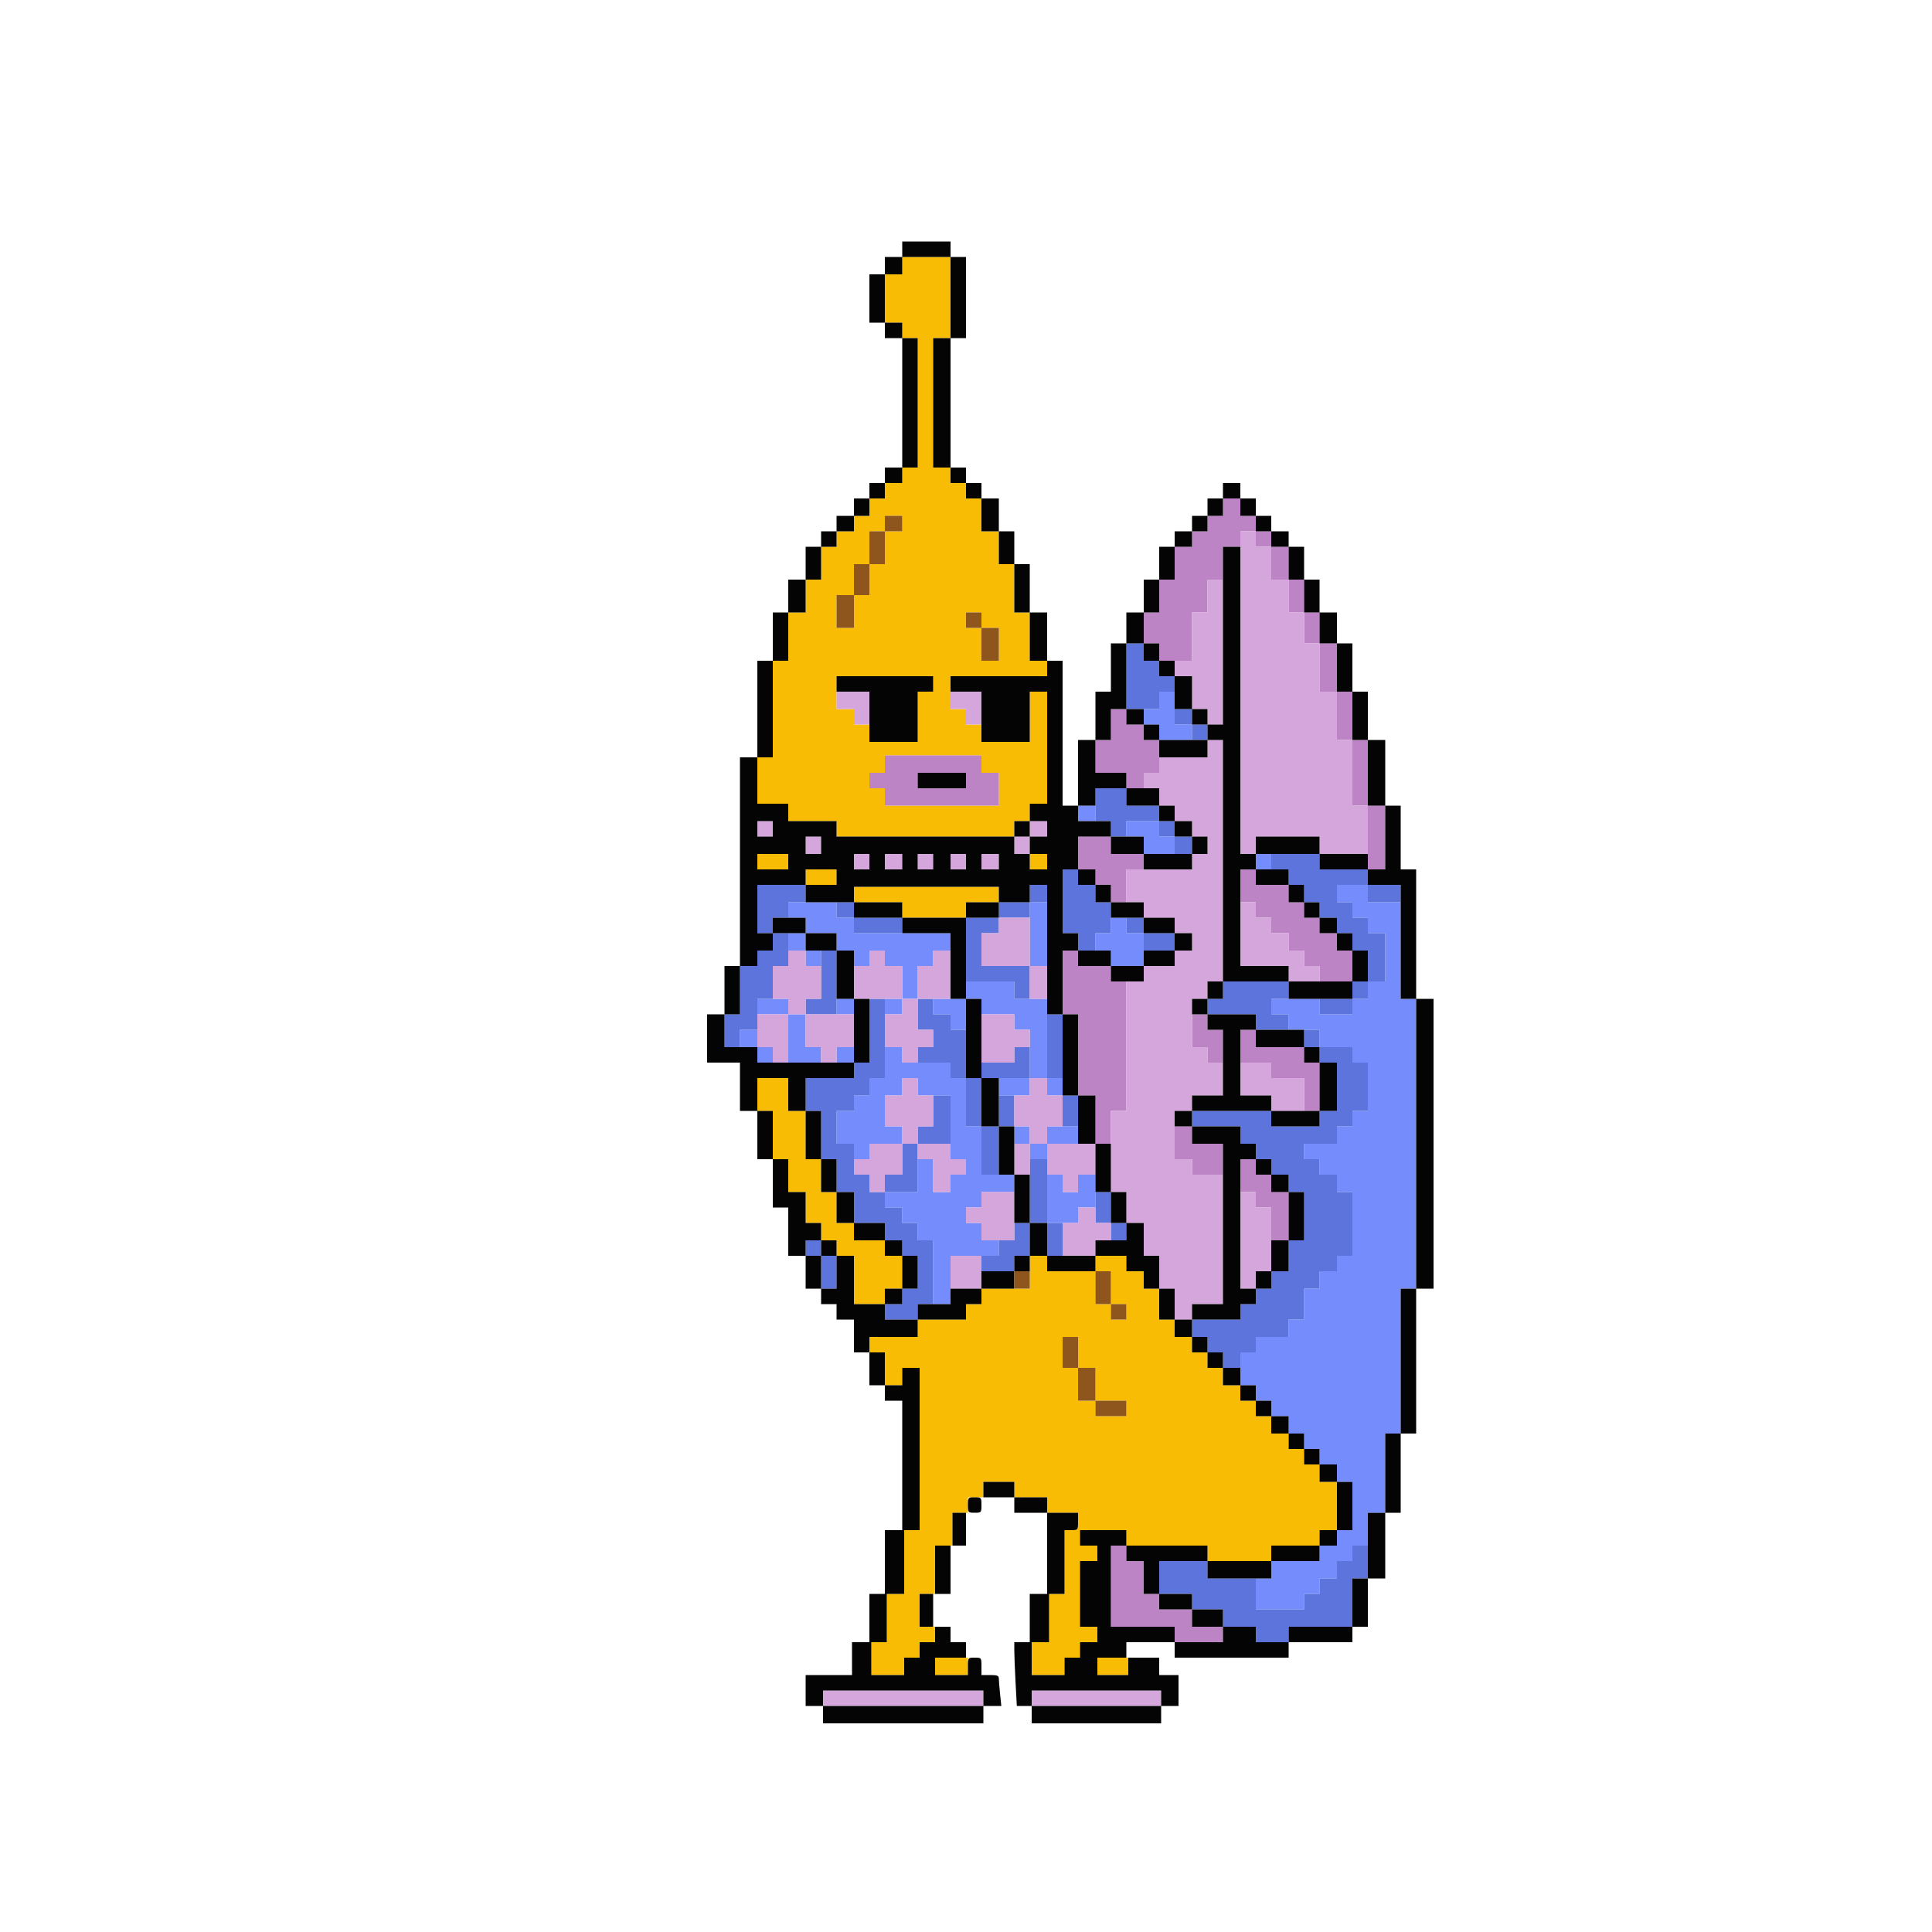 <svg id="svg" version="1.1" xmlns="http://www.w3.org/2000/svg" xmlns:xlink="http://www.w3.org/1999/xlink" width="400" height="400" viewBox="0, 0, 400,400"><g id="svgg"><path id="path0" d="M240.000 145.000 L 240.000 146.800 238.400 146.800 L 236.800 146.800 236.800 148.400 L 236.800 150.000 238.400 150.000 L 240.000 150.000 240.000 151.600 L 240.000 153.200 243.400 153.200 L 246.800 153.200 246.800 151.600 L 246.800 150.000 245.000 150.000 L 243.200 150.000 243.200 146.600 L 243.200 143.200 241.600 143.200 L 240.000 143.200 240.000 145.000 M223.200 168.400 L 223.200 170.000 225.000 170.000 L 226.800 170.000 226.800 168.400 L 226.800 166.800 225.000 166.800 L 223.200 166.800 223.200 168.400 M233.200 171.600 L 233.200 173.200 235.000 173.200 L 236.800 173.200 236.800 175.000 L 236.800 176.800 240.000 176.800 L 243.200 176.800 243.200 175.000 L 243.200 173.200 241.600 173.200 L 240.000 173.200 240.000 171.600 L 240.000 170.000 236.600 170.000 L 233.200 170.000 233.200 171.600 M260.000 178.400 L 260.000 180.000 261.600 180.000 L 263.200 180.000 263.200 178.400 L 263.200 176.800 261.600 176.800 L 260.000 176.800 260.000 178.400 M276.800 185.000 L 276.800 186.800 278.400 186.800 L 280.000 186.800 280.000 188.400 L 280.000 190.000 281.600 190.000 L 283.200 190.000 283.200 191.600 L 283.200 193.200 285.000 193.200 L 286.800 193.200 286.800 198.200 L 286.800 203.200 285.000 203.200 L 283.200 203.200 283.200 205.000 L 283.200 206.800 281.600 206.800 L 280.000 206.800 280.000 208.400 L 280.000 210.000 276.600 210.000 L 273.200 210.000 273.200 208.400 L 273.200 206.800 268.200 206.800 L 263.200 206.800 263.200 208.400 L 263.200 210.000 265.000 210.000 L 266.800 210.000 266.800 211.600 L 266.800 213.200 270.000 213.200 L 273.200 213.200 273.200 215.000 L 273.200 216.800 276.600 216.800 L 280.000 216.800 280.000 218.400 L 280.000 220.000 281.600 220.000 L 283.200 220.000 283.200 225.000 L 283.200 230.000 281.600 230.000 L 280.000 230.000 280.000 231.600 L 280.000 233.200 278.400 233.200 L 276.800 233.200 276.800 235.000 L 276.800 236.800 273.400 236.800 L 270.000 236.800 270.000 238.400 L 270.000 240.000 271.600 240.000 L 273.200 240.000 273.200 241.600 L 273.200 243.200 275.000 243.200 L 276.800 243.200 276.800 245.000 L 276.800 246.800 278.400 246.800 L 280.000 246.800 280.000 253.400 L 280.000 260.000 278.400 260.000 L 276.800 260.000 276.800 261.600 L 276.800 263.200 275.000 263.200 L 273.200 263.200 273.200 265.000 L 273.200 266.800 271.600 266.800 L 270.000 266.800 270.000 270.000 L 270.000 273.200 268.400 273.200 L 266.800 273.200 266.800 275.000 L 266.800 276.800 263.400 276.800 L 260.000 276.800 260.000 278.400 L 260.000 280.000 258.400 280.000 L 256.800 280.000 256.800 283.400 L 256.800 286.800 258.400 286.800 L 260.000 286.800 260.000 288.400 L 260.000 290.000 261.600 290.000 L 263.200 290.000 263.200 291.600 L 263.200 293.200 265.000 293.200 L 266.800 293.200 266.800 295.000 L 266.800 296.800 268.400 296.800 L 270.000 296.800 270.000 298.400 L 270.000 300.000 271.600 300.000 L 273.200 300.000 273.200 301.600 L 273.200 303.200 275.000 303.200 L 276.800 303.200 276.800 305.000 L 276.800 306.800 278.400 306.800 L 280.000 306.800 280.000 311.800 L 280.000 316.800 278.400 316.800 L 276.800 316.800 276.800 318.400 L 276.800 320.000 275.000 320.000 L 273.200 320.000 273.200 321.600 L 273.200 323.200 268.200 323.200 L 263.200 323.200 263.200 325.000 L 263.200 326.800 261.600 326.800 L 260.000 326.800 260.000 330.000 L 260.000 333.200 265.000 333.200 L 270.000 333.200 270.000 331.600 L 270.000 330.000 271.600 330.000 L 273.200 330.000 273.200 328.400 L 273.200 326.800 275.000 326.800 L 276.800 326.800 276.800 325.000 L 276.800 323.200 278.400 323.200 L 280.000 323.200 280.000 321.600 L 280.000 320.000 281.600 320.000 L 283.200 320.000 283.200 316.600 L 283.200 313.200 285.000 313.200 L 286.800 313.200 286.800 305.000 L 286.800 296.800 288.400 296.800 L 290.000 296.800 290.000 281.800 L 290.000 266.800 291.600 266.800 L 293.200 266.800 293.200 236.800 L 293.200 206.800 291.600 206.800 L 290.000 206.800 290.000 196.800 L 290.000 186.800 286.600 186.800 L 283.200 186.800 283.200 185.000 L 283.200 183.200 280.000 183.200 L 276.800 183.200 276.800 185.000 M163.200 188.400 L 163.200 190.000 165.000 190.000 L 166.800 190.000 166.800 191.600 L 166.800 193.200 165.000 193.200 L 163.200 193.200 163.200 195.000 L 163.200 196.800 165.000 196.800 L 166.800 196.800 166.800 198.400 L 166.800 200.000 168.400 200.000 L 170.000 200.000 170.000 198.400 L 170.000 196.800 168.400 196.800 L 166.800 196.800 166.800 195.000 L 166.800 193.200 170.000 193.200 L 173.200 193.200 173.200 195.000 L 173.200 196.800 175.000 196.800 L 176.800 196.800 176.800 198.400 L 176.800 200.000 178.400 200.000 L 180.000 200.000 180.000 198.400 L 180.000 196.800 181.600 196.800 L 183.200 196.800 183.200 198.400 L 183.200 200.000 185.000 200.000 L 186.800 200.000 186.800 203.400 L 186.800 206.800 185.000 206.800 L 183.200 206.800 183.200 208.400 L 183.200 210.000 185.000 210.000 L 186.800 210.000 186.800 208.400 L 186.800 206.800 188.400 206.800 L 190.000 206.800 190.000 203.400 L 190.000 200.000 191.600 200.000 L 193.200 200.000 193.200 198.400 L 193.200 196.800 195.000 196.800 L 196.800 196.800 196.800 195.000 L 196.800 193.200 186.800 193.200 L 176.800 193.200 176.800 191.600 L 176.800 190.000 175.000 190.000 L 173.200 190.000 173.200 188.400 L 173.200 186.800 168.200 186.800 L 163.200 186.800 163.200 188.400 M213.200 193.400 L 213.200 200.000 215.000 200.000 L 216.800 200.000 216.800 193.400 L 216.800 186.800 215.000 186.800 L 213.200 186.800 213.200 193.400 M230.000 191.600 L 230.000 193.200 228.400 193.200 L 226.800 193.200 226.800 195.000 L 226.800 196.800 228.400 196.800 L 230.000 196.800 230.000 198.400 L 230.000 200.000 233.400 200.000 L 236.800 200.000 236.800 196.600 L 236.800 193.200 235.000 193.200 L 233.200 193.200 233.200 191.600 L 233.200 190.000 231.600 190.000 L 230.000 190.000 230.000 191.600 M200.000 205.000 L 200.000 206.800 196.600 206.800 L 193.200 206.800 193.200 208.400 L 193.200 210.000 195.000 210.000 L 196.800 210.000 196.800 211.600 L 196.800 213.200 198.400 213.200 L 200.000 213.200 200.000 210.000 L 200.000 206.800 201.600 206.800 L 203.200 206.800 203.200 208.400 L 203.200 210.000 206.600 210.000 L 210.000 210.000 210.000 211.600 L 210.000 213.200 211.600 213.200 L 213.200 213.200 213.200 218.200 L 213.200 223.200 210.000 223.200 L 206.800 223.200 206.800 225.000 L 206.800 226.800 210.000 226.800 L 213.200 226.800 213.200 225.000 L 213.200 223.200 215.000 223.200 L 216.800 223.200 216.800 225.000 L 216.800 226.800 218.400 226.800 L 220.000 226.800 220.000 225.000 L 220.000 223.200 218.400 223.200 L 216.800 223.200 216.800 215.000 L 216.800 206.800 213.400 206.800 L 210.000 206.800 210.000 205.000 L 210.000 203.200 205.000 203.200 L 200.000 203.200 200.000 205.000 M156.800 208.400 L 156.800 210.000 160.000 210.000 L 163.200 210.000 163.200 215.000 L 163.200 220.000 166.600 220.000 L 170.000 220.000 170.000 218.400 L 170.000 216.800 168.400 216.800 L 166.800 216.800 166.800 213.400 L 166.800 210.000 165.000 210.000 L 163.200 210.000 163.200 208.400 L 163.200 206.800 160.000 206.800 L 156.800 206.800 156.800 208.400 M173.200 208.400 L 173.200 210.000 175.000 210.000 L 176.800 210.000 176.800 208.400 L 176.800 206.800 175.000 206.800 L 173.200 206.800 173.200 208.400 M153.200 215.000 L 153.200 216.800 155.000 216.800 L 156.800 216.800 156.800 218.400 L 156.800 220.000 158.400 220.000 L 160.000 220.000 160.000 218.400 L 160.000 216.800 158.400 216.800 L 156.800 216.800 156.800 215.000 L 156.800 213.200 155.000 213.200 L 153.200 213.200 153.200 215.000 M173.200 218.400 L 173.200 220.000 175.000 220.000 L 176.800 220.000 176.800 218.400 L 176.800 216.800 175.000 216.800 L 173.200 216.800 173.200 218.400 M183.200 220.000 L 183.200 223.200 181.600 223.200 L 180.000 223.200 180.000 225.000 L 180.000 226.800 178.400 226.800 L 176.800 226.800 176.800 228.400 L 176.800 230.000 175.000 230.000 L 173.200 230.000 173.200 233.400 L 173.200 236.800 175.000 236.800 L 176.800 236.800 176.800 238.400 L 176.800 240.000 178.400 240.000 L 180.000 240.000 180.000 238.400 L 180.000 236.800 183.400 236.800 L 186.800 236.800 186.800 235.000 L 186.800 233.200 185.000 233.200 L 183.200 233.200 183.200 230.000 L 183.200 226.800 185.000 226.800 L 186.800 226.800 186.800 225.000 L 186.800 223.200 188.400 223.200 L 190.000 223.200 190.000 225.000 L 190.000 226.800 193.400 226.800 L 196.800 226.800 196.800 233.400 L 196.800 240.000 198.400 240.000 L 200.000 240.000 200.000 241.600 L 200.000 243.200 198.400 243.200 L 196.800 243.200 196.800 245.000 L 196.800 246.800 195.000 246.800 L 193.200 246.800 193.200 243.400 L 193.200 240.000 191.600 240.000 L 190.000 240.000 190.000 243.400 L 190.000 246.800 186.600 246.800 L 183.200 246.800 183.200 248.400 L 183.200 250.000 185.000 250.000 L 186.800 250.000 186.800 251.600 L 186.800 253.200 188.400 253.200 L 190.000 253.200 190.000 255.000 L 190.000 256.800 191.600 256.800 L 193.200 256.800 193.200 263.400 L 193.200 270.000 195.000 270.000 L 196.800 270.000 196.800 265.000 L 196.800 260.000 201.800 260.000 L 206.800 260.000 206.800 258.400 L 206.800 256.800 205.000 256.800 L 203.200 256.800 203.200 255.000 L 203.200 253.200 201.600 253.200 L 200.000 253.200 200.000 251.600 L 200.000 250.000 201.600 250.000 L 203.200 250.000 203.200 248.400 L 203.200 246.800 206.600 246.800 L 210.000 246.800 210.000 245.000 L 210.000 243.200 206.600 243.200 L 203.200 243.200 203.200 238.200 L 203.200 233.200 201.600 233.200 L 200.000 233.200 200.000 228.200 L 200.000 223.200 198.400 223.200 L 196.800 223.200 196.800 221.600 L 196.800 220.000 191.800 220.000 L 186.800 220.000 186.800 218.400 L 186.800 216.800 185.000 216.800 L 183.200 216.800 183.200 220.000 M210.000 235.000 L 210.000 236.800 211.600 236.800 L 213.200 236.800 213.200 238.400 L 213.200 240.000 215.000 240.000 L 216.800 240.000 216.800 238.400 L 216.800 236.800 220.000 236.800 L 223.200 236.800 223.200 235.000 L 223.200 233.200 220.000 233.200 L 216.800 233.200 216.800 235.000 L 216.800 236.800 215.000 236.800 L 213.200 236.800 213.200 235.000 L 213.200 233.200 211.600 233.200 L 210.000 233.200 210.000 235.000 M216.800 248.200 L 216.800 253.200 220.000 253.200 L 223.200 253.200 223.200 251.600 L 223.200 250.000 225.000 250.000 L 226.800 250.000 226.800 246.600 L 226.800 243.200 225.000 243.200 L 223.200 243.200 223.200 245.000 L 223.200 246.800 221.600 246.800 L 220.000 246.800 220.000 245.000 L 220.000 243.200 218.400 243.200 L 216.800 243.200 216.800 248.200 " stroke="none" fill="#748cfc" fill-rule="evenodd"></path><path id="path1" d="M233.200 140.000 L 233.200 146.800 236.600 146.800 L 240.000 146.800 240.000 145.000 L 240.000 143.200 241.600 143.200 L 243.200 143.200 243.200 141.600 L 243.200 140.000 241.600 140.000 L 240.000 140.000 240.000 138.400 L 240.000 136.800 238.400 136.800 L 236.800 136.800 236.800 135.000 L 236.800 133.200 235.000 133.200 L 233.200 133.200 233.200 140.000 M243.200 148.400 L 243.200 150.000 245.000 150.000 L 246.800 150.000 246.800 151.600 L 246.800 153.200 248.400 153.200 L 250.000 153.200 250.000 151.600 L 250.000 150.000 248.400 150.000 L 246.800 150.000 246.800 148.400 L 246.800 146.800 245.000 146.800 L 243.200 146.800 243.200 148.400 M226.800 166.600 L 226.800 170.000 228.400 170.000 L 230.000 170.000 230.000 171.600 L 230.000 173.200 231.600 173.200 L 233.200 173.200 233.200 171.600 L 233.200 170.000 236.600 170.000 L 240.000 170.000 240.000 171.600 L 240.000 173.200 241.600 173.200 L 243.200 173.200 243.200 175.000 L 243.200 176.800 245.000 176.800 L 246.800 176.800 246.800 175.000 L 246.800 173.200 245.000 173.200 L 243.200 173.200 243.200 171.600 L 243.200 170.000 241.600 170.000 L 240.000 170.000 240.000 168.400 L 240.000 166.800 236.600 166.800 L 233.200 166.800 233.200 165.000 L 233.200 163.200 230.000 163.200 L 226.800 163.200 226.800 166.600 M263.200 178.400 L 263.200 180.000 265.000 180.000 L 266.800 180.000 266.800 181.600 L 266.800 183.200 268.400 183.200 L 270.000 183.200 270.000 185.000 L 270.000 186.800 271.600 186.800 L 273.200 186.800 273.200 188.400 L 273.200 190.000 275.000 190.000 L 276.800 190.000 276.800 191.600 L 276.800 193.200 278.400 193.200 L 280.000 193.200 280.000 195.000 L 280.000 196.800 281.600 196.800 L 283.200 196.800 283.200 200.000 L 283.200 203.200 281.600 203.200 L 280.000 203.200 280.000 205.000 L 280.000 206.800 276.600 206.800 L 273.200 206.800 273.200 208.400 L 273.200 210.000 276.600 210.000 L 280.000 210.000 280.000 208.400 L 280.000 206.800 281.600 206.800 L 283.200 206.800 283.200 205.000 L 283.200 203.200 285.000 203.200 L 286.800 203.200 286.800 198.200 L 286.800 193.200 285.000 193.200 L 283.200 193.200 283.200 191.600 L 283.200 190.000 281.600 190.000 L 280.000 190.000 280.000 188.400 L 280.000 186.800 278.400 186.800 L 276.800 186.800 276.800 185.000 L 276.800 183.200 280.000 183.200 L 283.200 183.200 283.200 185.000 L 283.200 186.800 286.600 186.800 L 290.000 186.800 290.000 185.000 L 290.000 183.200 286.600 183.200 L 283.200 183.200 283.200 181.600 L 283.200 180.000 278.200 180.000 L 273.200 180.000 273.200 178.400 L 273.200 176.800 268.200 176.800 L 263.200 176.800 263.200 178.400 M220.000 186.600 L 220.000 193.200 221.600 193.200 L 223.200 193.200 223.200 195.000 L 223.200 196.800 225.000 196.800 L 226.800 196.800 226.800 195.000 L 226.800 193.200 228.400 193.200 L 230.000 193.200 230.000 190.000 L 230.000 186.800 228.400 186.800 L 226.800 186.800 226.800 185.000 L 226.800 183.200 225.000 183.200 L 223.200 183.200 223.200 181.600 L 223.200 180.000 221.600 180.000 L 220.000 180.000 220.000 186.600 M156.800 188.200 L 156.800 193.200 158.400 193.200 L 160.000 193.200 160.000 195.000 L 160.000 196.800 158.400 196.800 L 156.800 196.800 156.800 198.400 L 156.800 200.000 155.000 200.000 L 153.200 200.000 153.200 205.000 L 153.200 210.000 151.600 210.000 L 150.000 210.000 150.000 213.400 L 150.000 216.800 151.600 216.800 L 153.200 216.800 153.200 215.000 L 153.200 213.200 155.000 213.200 L 156.800 213.200 156.800 210.000 L 156.800 206.800 158.400 206.800 L 160.000 206.800 160.000 203.400 L 160.000 200.000 161.600 200.000 L 163.200 200.000 163.200 196.600 L 163.200 193.200 161.600 193.200 L 160.000 193.200 160.000 191.600 L 160.000 190.000 161.600 190.000 L 163.200 190.000 163.200 188.400 L 163.200 186.800 165.000 186.800 L 166.800 186.800 166.800 185.000 L 166.800 183.200 161.800 183.200 L 156.800 183.200 156.800 188.200 M213.200 185.000 L 213.200 186.800 210.000 186.800 L 206.800 186.800 206.800 188.400 L 206.800 190.000 203.400 190.000 L 200.000 190.000 200.000 196.600 L 200.000 203.200 205.000 203.200 L 210.000 203.200 210.000 205.000 L 210.000 206.800 211.600 206.800 L 213.200 206.800 213.200 203.400 L 213.200 200.000 208.200 200.000 L 203.200 200.000 203.200 196.600 L 203.200 193.200 205.000 193.200 L 206.800 193.200 206.800 191.600 L 206.800 190.000 210.000 190.000 L 213.200 190.000 213.200 188.400 L 213.200 186.800 215.000 186.800 L 216.800 186.800 216.800 185.000 L 216.800 183.200 215.000 183.200 L 213.200 183.200 213.200 185.000 M173.200 188.400 L 173.200 190.000 175.000 190.000 L 176.800 190.000 176.800 191.600 L 176.800 193.200 181.800 193.200 L 186.800 193.200 186.800 191.600 L 186.800 190.000 181.800 190.000 L 176.800 190.000 176.800 188.400 L 176.800 186.800 175.000 186.800 L 173.200 186.800 173.200 188.400 M233.200 191.600 L 233.200 193.200 235.000 193.200 L 236.800 193.200 236.800 195.000 L 236.800 196.800 240.000 196.800 L 243.200 196.800 243.200 195.000 L 243.200 193.200 240.000 193.200 L 236.800 193.200 236.800 191.600 L 236.800 190.000 235.000 190.000 L 233.200 190.000 233.200 191.600 M170.000 201.800 L 170.000 206.800 168.400 206.800 L 166.800 206.800 166.800 208.400 L 166.800 210.000 170.000 210.000 L 173.200 210.000 173.200 203.400 L 173.200 196.800 171.600 196.800 L 170.000 196.800 170.000 201.800 M253.200 205.000 L 253.200 206.800 251.600 206.800 L 250.000 206.800 250.000 208.400 L 250.000 210.000 255.000 210.000 L 260.000 210.000 260.000 211.600 L 260.000 213.200 263.400 213.200 L 266.800 213.200 266.800 211.600 L 266.800 210.000 265.000 210.000 L 263.200 210.000 263.200 208.400 L 263.200 206.800 265.000 206.800 L 266.800 206.800 266.800 205.000 L 266.800 203.200 260.000 203.200 L 253.200 203.200 253.200 205.000 M180.000 213.400 L 180.000 220.000 178.400 220.000 L 176.800 220.000 176.800 221.600 L 176.800 223.200 171.800 223.200 L 166.800 223.200 166.800 226.600 L 166.800 230.000 168.400 230.000 L 170.000 230.000 170.000 235.000 L 170.000 240.000 171.600 240.000 L 173.200 240.000 173.200 243.400 L 173.200 246.800 175.000 246.800 L 176.800 246.800 176.800 250.000 L 176.800 253.200 180.000 253.200 L 183.200 253.200 183.200 255.000 L 183.200 256.800 185.000 256.800 L 186.800 256.800 186.800 258.400 L 186.800 260.000 188.400 260.000 L 190.000 260.000 190.000 263.400 L 190.000 266.800 188.400 266.800 L 186.800 266.800 186.800 268.400 L 186.800 270.000 185.000 270.000 L 183.200 270.000 183.200 271.600 L 183.200 273.200 186.600 273.200 L 190.000 273.200 190.000 271.600 L 190.000 270.000 191.600 270.000 L 193.200 270.000 193.200 263.400 L 193.200 256.800 191.600 256.800 L 190.000 256.800 190.000 255.000 L 190.000 253.200 188.400 253.200 L 186.800 253.200 186.800 251.600 L 186.800 250.000 185.000 250.000 L 183.200 250.000 183.200 248.400 L 183.200 246.800 186.600 246.800 L 190.000 246.800 190.000 241.800 L 190.000 236.800 193.400 236.800 L 196.800 236.800 196.800 231.800 L 196.800 226.800 195.000 226.800 L 193.200 226.800 193.200 230.000 L 193.200 233.200 191.600 233.200 L 190.000 233.200 190.000 235.000 L 190.000 236.800 188.400 236.800 L 186.800 236.800 186.800 240.000 L 186.800 243.200 185.000 243.200 L 183.200 243.200 183.200 245.000 L 183.200 246.800 181.600 246.800 L 180.000 246.800 180.000 245.000 L 180.000 243.200 178.400 243.200 L 176.800 243.200 176.800 240.000 L 176.800 236.800 175.000 236.800 L 173.200 236.800 173.200 233.400 L 173.200 230.000 175.000 230.000 L 176.800 230.000 176.800 228.400 L 176.800 226.800 178.400 226.800 L 180.000 226.800 180.000 225.000 L 180.000 223.200 181.600 223.200 L 183.200 223.200 183.200 215.000 L 183.200 206.800 181.600 206.800 L 180.000 206.800 180.000 213.400 M190.000 210.000 L 190.000 213.200 191.600 213.200 L 193.200 213.200 193.200 215.000 L 193.200 216.800 191.600 216.800 L 190.000 216.800 190.000 218.400 L 190.000 220.000 193.400 220.000 L 196.800 220.000 196.800 221.600 L 196.800 223.200 198.400 223.200 L 200.000 223.200 200.000 228.200 L 200.000 233.200 201.600 233.200 L 203.200 233.200 203.200 238.200 L 203.200 243.200 205.000 243.200 L 206.800 243.200 206.800 238.200 L 206.800 233.200 208.400 233.200 L 210.000 233.200 210.000 230.000 L 210.000 226.800 208.400 226.800 L 206.800 226.800 206.800 230.000 L 206.800 233.200 205.000 233.200 L 203.200 233.200 203.200 228.200 L 203.200 223.200 208.200 223.200 L 213.200 223.200 213.200 220.000 L 213.200 216.800 211.600 216.800 L 210.000 216.800 210.000 218.400 L 210.000 220.000 206.600 220.000 L 203.200 220.000 203.200 221.600 L 203.200 223.200 201.600 223.200 L 200.000 223.200 200.000 218.200 L 200.000 213.200 198.400 213.200 L 196.800 213.200 196.800 211.600 L 196.800 210.000 195.000 210.000 L 193.200 210.000 193.200 208.400 L 193.200 206.800 191.600 206.800 L 190.000 206.800 190.000 210.000 M216.800 216.600 L 216.800 223.200 218.400 223.200 L 220.000 223.200 220.000 216.600 L 220.000 210.000 218.400 210.000 L 216.800 210.000 216.800 216.600 M270.000 215.000 L 270.000 216.800 271.600 216.800 L 273.200 216.800 273.200 218.400 L 273.200 220.000 275.000 220.000 L 276.800 220.000 276.800 225.000 L 276.800 230.000 275.000 230.000 L 273.200 230.000 273.200 231.600 L 273.200 233.200 268.200 233.200 L 263.200 233.200 263.200 231.600 L 263.200 230.000 255.000 230.000 L 246.800 230.000 246.800 231.600 L 246.800 233.200 251.800 233.200 L 256.800 233.200 256.800 235.000 L 256.800 236.800 258.400 236.800 L 260.000 236.800 260.000 238.400 L 260.000 240.000 261.600 240.000 L 263.200 240.000 263.200 241.600 L 263.200 243.200 265.000 243.200 L 266.800 243.200 266.800 245.000 L 266.800 246.800 268.400 246.800 L 270.000 246.800 270.000 251.800 L 270.000 256.800 268.400 256.800 L 266.800 256.800 266.800 260.000 L 266.800 263.200 265.000 263.200 L 263.200 263.200 263.200 265.000 L 263.200 266.800 261.600 266.800 L 260.000 266.800 260.000 268.400 L 260.000 270.000 258.400 270.000 L 256.800 270.000 256.800 271.600 L 256.800 273.200 251.800 273.200 L 246.800 273.200 246.800 275.000 L 246.800 276.800 248.400 276.800 L 250.000 276.800 250.000 278.400 L 250.000 280.000 251.600 280.000 L 253.200 280.000 253.200 281.600 L 253.200 283.200 255.000 283.200 L 256.800 283.200 256.800 281.600 L 256.800 280.000 258.400 280.000 L 260.000 280.000 260.000 278.400 L 260.000 276.800 263.400 276.800 L 266.800 276.800 266.800 275.000 L 266.800 273.200 268.400 273.200 L 270.000 273.200 270.000 270.000 L 270.000 266.800 271.600 266.800 L 273.200 266.800 273.200 265.000 L 273.200 263.200 275.000 263.200 L 276.800 263.200 276.800 261.600 L 276.800 260.000 278.400 260.000 L 280.000 260.000 280.000 253.400 L 280.000 246.800 278.400 246.800 L 276.800 246.800 276.800 245.000 L 276.800 243.200 275.000 243.200 L 273.200 243.200 273.200 241.600 L 273.200 240.000 271.600 240.000 L 270.000 240.000 270.000 238.400 L 270.000 236.800 273.400 236.800 L 276.800 236.800 276.800 235.000 L 276.800 233.200 278.400 233.200 L 280.000 233.200 280.000 231.600 L 280.000 230.000 281.600 230.000 L 283.200 230.000 283.200 225.000 L 283.200 220.000 281.600 220.000 L 280.000 220.000 280.000 218.400 L 280.000 216.800 276.600 216.800 L 273.200 216.800 273.200 215.000 L 273.200 213.200 271.600 213.200 L 270.000 213.200 270.000 215.000 M220.000 230.000 L 220.000 233.200 221.600 233.200 L 223.200 233.200 223.200 230.000 L 223.200 226.800 221.600 226.800 L 220.000 226.800 220.000 230.000 M213.200 246.600 L 213.200 253.200 211.600 253.200 L 210.000 253.200 210.000 255.000 L 210.000 256.800 208.400 256.800 L 206.800 256.800 206.800 258.400 L 206.800 260.000 205.000 260.000 L 203.200 260.000 203.200 261.600 L 203.200 263.200 206.600 263.200 L 210.000 263.200 210.000 261.600 L 210.000 260.000 211.600 260.000 L 213.200 260.000 213.200 256.600 L 213.200 253.200 215.000 253.200 L 216.800 253.200 216.800 256.600 L 216.800 260.000 218.400 260.000 L 220.000 260.000 220.000 256.600 L 220.000 253.200 218.400 253.200 L 216.800 253.200 216.800 246.600 L 216.800 240.000 215.000 240.000 L 213.200 240.000 213.200 246.600 M226.800 250.000 L 226.800 253.200 228.400 253.200 L 230.000 253.200 230.000 255.000 L 230.000 256.800 231.600 256.800 L 233.200 256.800 233.200 255.000 L 233.200 253.200 231.600 253.200 L 230.000 253.200 230.000 250.000 L 230.000 246.800 228.400 246.800 L 226.800 246.800 226.800 250.000 M166.800 258.400 L 166.800 260.000 168.400 260.000 L 170.000 260.000 170.000 263.400 L 170.000 266.800 171.600 266.800 L 173.200 266.800 173.200 263.400 L 173.200 260.000 171.600 260.000 L 170.000 260.000 170.000 258.400 L 170.000 256.800 168.400 256.800 L 166.800 256.800 166.800 258.400 M280.000 321.600 L 280.000 323.200 278.400 323.200 L 276.800 323.200 276.800 325.000 L 276.800 326.800 275.000 326.800 L 273.200 326.800 273.200 328.400 L 273.200 330.000 271.600 330.000 L 270.000 330.000 270.000 331.600 L 270.000 333.200 265.000 333.200 L 260.000 333.200 260.000 330.000 L 260.000 326.800 255.000 326.800 L 250.000 326.800 250.000 325.000 L 250.000 323.200 245.000 323.200 L 240.000 323.200 240.000 326.600 L 240.000 330.000 243.400 330.000 L 246.800 330.000 246.800 331.600 L 246.800 333.200 250.000 333.200 L 253.200 333.200 253.200 335.000 L 253.200 336.800 256.600 336.800 L 260.000 336.800 260.000 338.400 L 260.000 340.000 263.400 340.000 L 266.800 340.000 266.800 338.400 L 266.800 336.800 273.400 336.800 L 280.000 336.800 280.000 331.800 L 280.000 326.800 281.600 326.800 L 283.200 326.800 283.200 323.400 L 283.200 320.000 281.600 320.000 L 280.000 320.000 280.000 321.600 " stroke="none" fill="#5c74dc" fill-rule="evenodd"></path><path id="path2" d="M186.800 55.000 L 186.800 56.800 185.000 56.800 L 183.200 56.800 183.200 61.800 L 183.200 66.800 185.000 66.800 L 186.800 66.800 186.800 68.400 L 186.800 70.000 188.400 70.000 L 190.000 70.000 190.000 83.400 L 190.000 96.800 188.400 96.800 L 186.800 96.800 186.800 98.400 L 186.800 100.000 185.000 100.000 L 183.200 100.000 183.200 101.600 L 183.200 103.200 181.600 103.200 L 180.000 103.200 180.000 105.000 L 180.000 106.800 178.400 106.800 L 176.800 106.800 176.800 108.400 L 176.800 110.000 175.000 110.000 L 173.200 110.000 173.200 111.600 L 173.200 113.200 171.600 113.200 L 170.000 113.200 170.000 116.600 L 170.000 120.000 168.400 120.000 L 166.800 120.000 166.800 123.400 L 166.800 126.800 165.000 126.800 L 163.200 126.800 163.200 131.800 L 163.200 136.800 161.600 136.800 L 160.000 136.800 160.000 146.800 L 160.000 156.800 158.400 156.800 L 156.800 156.800 156.800 161.600 L 156.800 166.400 160.000 166.400 L 163.200 166.400 163.200 168.200 L 163.200 170.000 168.200 170.000 L 173.200 170.000 173.200 171.600 L 173.200 173.200 191.600 173.200 L 210.000 173.200 210.000 171.600 L 210.000 170.000 211.600 170.000 L 213.200 170.000 213.200 168.200 L 213.200 166.400 215.000 166.400 L 216.800 166.400 216.800 154.800 L 216.800 143.200 215.000 143.200 L 213.200 143.200 213.200 148.400 L 213.200 153.600 208.200 153.600 L 203.200 153.600 203.200 151.800 L 203.200 150.000 201.600 150.000 L 200.000 150.000 200.000 148.400 L 200.000 146.800 198.400 146.800 L 196.800 146.800 196.800 143.400 L 196.800 140.000 206.800 140.000 L 216.800 140.000 216.800 138.400 L 216.800 136.800 215.000 136.800 L 213.200 136.800 213.200 131.800 L 213.200 126.800 211.600 126.800 L 210.000 126.800 210.000 121.800 L 210.000 116.800 208.400 116.800 L 206.800 116.800 206.800 113.400 L 206.800 110.000 205.000 110.000 L 203.200 110.000 203.200 106.600 L 203.200 103.200 201.600 103.200 L 200.000 103.200 200.000 101.600 L 200.000 100.000 198.400 100.000 L 196.800 100.000 196.800 98.400 L 196.800 96.800 195.000 96.800 L 193.200 96.800 193.200 83.400 L 193.200 70.000 195.000 70.000 L 196.800 70.000 196.800 61.600 L 196.800 53.200 191.800 53.200 L 186.800 53.200 186.800 55.000 M186.800 108.400 L 186.800 110.000 185.000 110.000 L 183.200 110.000 183.200 113.400 L 183.200 116.800 181.600 116.800 L 180.000 116.800 180.000 120.000 L 180.000 123.200 178.400 123.200 L 176.800 123.200 176.800 126.600 L 176.800 130.000 175.000 130.000 L 173.200 130.000 173.200 126.600 L 173.200 123.200 175.000 123.200 L 176.800 123.200 176.800 120.000 L 176.800 116.800 178.400 116.800 L 180.000 116.800 180.000 113.400 L 180.000 110.000 181.600 110.000 L 183.200 110.000 183.200 108.400 L 183.200 106.800 185.000 106.800 L 186.800 106.800 186.800 108.400 M203.200 128.400 L 203.200 130.000 205.000 130.000 L 206.800 130.000 206.800 133.400 L 206.800 136.800 205.000 136.800 L 203.200 136.800 203.200 133.400 L 203.200 130.000 201.600 130.000 L 200.000 130.000 200.000 128.400 L 200.000 126.800 201.600 126.800 L 203.200 126.800 203.200 128.400 M193.200 141.600 L 193.200 143.200 191.600 143.200 L 190.000 143.200 190.000 148.400 L 190.000 153.600 185.000 153.600 L 180.000 153.600 180.000 151.800 L 180.000 150.000 178.400 150.000 L 176.800 150.000 176.800 148.400 L 176.800 146.800 175.000 146.800 L 173.200 146.800 173.200 143.400 L 173.200 140.000 183.200 140.000 L 193.200 140.000 193.200 141.600 M203.200 158.200 L 203.200 160.000 205.000 160.000 L 206.800 160.000 206.800 163.400 L 206.800 166.800 195.000 166.800 L 183.200 166.800 183.200 165.000 L 183.200 163.200 181.600 163.200 L 180.000 163.200 180.000 161.600 L 180.000 160.000 181.600 160.000 L 183.200 160.000 183.200 158.200 L 183.200 156.400 193.200 156.400 L 203.200 156.400 203.200 158.200 M156.800 178.400 L 156.800 180.000 160.000 180.000 L 163.200 180.000 163.200 178.400 L 163.200 176.800 160.000 176.800 L 156.800 176.800 156.800 178.400 M213.200 178.400 L 213.200 180.000 215.000 180.000 L 216.800 180.000 216.800 178.400 L 216.800 176.800 215.000 176.800 L 213.200 176.800 213.200 178.400 M166.800 181.600 L 166.800 183.200 170.000 183.200 L 173.200 183.200 173.200 181.600 L 173.200 180.000 170.000 180.000 L 166.800 180.000 166.800 181.600 M176.800 185.200 L 176.800 186.800 181.800 186.800 L 186.800 186.800 186.800 188.400 L 186.800 190.000 193.400 190.000 L 200.000 190.000 200.000 188.400 L 200.000 186.800 203.400 186.800 L 206.800 186.800 206.800 185.200 L 206.800 183.600 191.800 183.600 L 176.800 183.600 176.800 185.200 M156.800 226.600 L 156.800 230.000 158.400 230.000 L 160.000 230.000 160.000 235.000 L 160.000 240.000 161.600 240.000 L 163.200 240.000 163.200 243.400 L 163.200 246.800 165.000 246.800 L 166.800 246.800 166.800 250.000 L 166.800 253.200 168.400 253.200 L 170.000 253.200 170.000 255.000 L 170.000 256.800 171.600 256.800 L 173.200 256.800 173.200 258.400 L 173.200 260.000 175.000 260.000 L 176.800 260.000 176.800 265.000 L 176.800 270.000 180.000 270.000 L 183.200 270.000 183.200 268.400 L 183.200 266.800 185.000 266.800 L 186.800 266.800 186.800 263.400 L 186.800 260.000 185.000 260.000 L 183.200 260.000 183.200 258.400 L 183.200 256.800 180.000 256.800 L 176.800 256.800 176.800 255.000 L 176.800 253.200 175.000 253.200 L 173.200 253.200 173.200 250.000 L 173.200 246.800 171.600 246.800 L 170.000 246.800 170.000 243.400 L 170.000 240.000 168.400 240.000 L 166.800 240.000 166.800 235.000 L 166.800 230.000 165.000 230.000 L 163.200 230.000 163.200 226.600 L 163.200 223.200 160.000 223.200 L 156.800 223.200 156.800 226.600 M213.200 263.400 L 213.200 266.800 208.200 266.800 L 203.200 266.800 203.200 268.400 L 203.200 270.000 201.600 270.000 L 200.000 270.000 200.000 271.600 L 200.000 273.200 195.000 273.200 L 190.000 273.200 190.000 275.000 L 190.000 276.800 185.000 276.800 L 180.000 276.800 180.000 278.400 L 180.000 280.000 181.600 280.000 L 183.200 280.000 183.200 283.400 L 183.200 286.800 185.000 286.800 L 186.800 286.800 186.800 285.000 L 186.800 283.200 188.600 283.200 L 190.400 283.200 190.400 300.000 L 190.400 316.800 188.800 316.800 L 187.200 316.800 187.200 323.400 L 187.200 330.000 185.400 330.000 L 183.600 330.000 183.600 335.000 L 183.600 340.000 182.000 340.000 L 180.400 340.000 180.400 343.400 L 180.400 346.800 183.800 346.800 L 187.200 346.800 187.200 345.000 L 187.200 343.200 188.800 343.200 L 190.400 343.200 190.400 341.600 L 190.400 340.000 192.000 340.000 L 193.600 340.000 193.600 338.400 L 193.600 336.800 192.000 336.800 L 190.400 336.800 190.400 333.400 L 190.400 330.000 192.000 330.000 L 193.600 330.000 193.600 325.000 L 193.600 320.000 195.400 320.000 L 197.200 320.000 197.200 316.600 L 197.200 313.200 198.800 313.200 L 200.400 313.200 200.400 311.600 L 200.400 310.000 202.000 310.000 L 203.600 310.000 203.600 308.400 L 203.600 306.800 206.800 306.800 L 210.000 306.800 210.000 308.400 L 210.000 310.000 213.400 310.000 L 216.800 310.000 216.800 311.600 L 216.800 313.200 220.000 313.200 L 223.200 313.200 223.200 315.000 C 223.200 316.790,223.193 316.800,221.800 316.800 L 220.400 316.800 220.400 323.400 L 220.400 330.000 218.800 330.000 L 217.200 330.000 217.200 335.000 L 217.200 340.000 215.400 340.000 L 213.600 340.000 213.600 343.400 L 213.600 346.800 217.000 346.800 L 220.400 346.800 220.400 345.000 L 220.400 343.200 222.000 343.200 L 223.600 343.200 223.600 341.600 L 223.600 340.000 225.400 340.000 L 227.200 340.000 227.200 338.400 L 227.200 336.800 225.400 336.800 L 223.600 336.800 223.600 330.000 L 223.600 323.200 225.400 323.200 L 227.200 323.200 227.200 321.600 L 227.200 320.000 225.400 320.000 L 223.600 320.000 223.600 318.400 L 223.600 316.800 228.400 316.800 L 233.200 316.800 233.200 318.400 L 233.200 320.000 241.600 320.000 L 250.000 320.000 250.000 321.600 L 250.000 323.200 256.600 323.200 L 263.200 323.200 263.200 321.600 L 263.200 320.000 268.200 320.000 L 273.200 320.000 273.200 318.400 L 273.200 316.800 275.000 316.800 L 276.800 316.800 276.800 311.800 L 276.800 306.800 275.000 306.800 L 273.200 306.800 273.200 305.000 L 273.200 303.200 271.600 303.200 L 270.000 303.200 270.000 301.600 L 270.000 300.000 268.400 300.000 L 266.800 300.000 266.800 298.400 L 266.800 296.800 265.000 296.800 L 263.200 296.800 263.200 295.000 L 263.200 293.200 261.600 293.200 L 260.000 293.200 260.000 291.600 L 260.000 290.000 258.400 290.000 L 256.800 290.000 256.800 288.400 L 256.800 286.800 255.000 286.800 L 253.200 286.800 253.200 285.000 L 253.200 283.200 251.600 283.200 L 250.000 283.200 250.000 281.600 L 250.000 280.000 248.400 280.000 L 246.800 280.000 246.800 278.400 L 246.800 276.800 245.000 276.800 L 243.200 276.800 243.200 275.000 L 243.200 273.200 241.600 273.200 L 240.000 273.200 240.000 270.000 L 240.000 266.800 238.400 266.800 L 236.800 266.800 236.800 265.000 L 236.800 263.200 235.000 263.200 L 233.200 263.200 233.200 261.600 L 233.200 260.000 230.000 260.000 L 226.800 260.000 226.800 261.600 L 226.800 263.200 221.800 263.200 L 216.800 263.200 216.800 261.600 L 216.800 260.000 215.000 260.000 L 213.200 260.000 213.200 263.400 M230.000 266.600 L 230.000 270.000 231.600 270.000 L 233.200 270.000 233.200 271.600 L 233.200 273.200 231.600 273.200 L 230.000 273.200 230.000 271.600 L 230.000 270.000 228.400 270.000 L 226.800 270.000 226.800 266.600 L 226.800 263.200 228.400 263.200 L 230.000 263.200 230.000 266.600 M223.200 280.000 L 223.200 283.200 225.000 283.200 L 226.800 283.200 226.800 286.600 L 226.800 290.000 230.000 290.000 L 233.200 290.000 233.200 291.600 L 233.200 293.200 230.000 293.200 L 226.800 293.200 226.800 291.600 L 226.800 290.000 225.000 290.000 L 223.200 290.000 223.200 286.600 L 223.200 283.200 221.600 283.200 L 220.000 283.200 220.000 280.000 L 220.000 276.800 221.600 276.800 L 223.200 276.800 223.200 280.000 M193.600 345.000 L 193.600 346.800 197.000 346.800 L 200.400 346.800 200.400 345.000 L 200.400 343.200 197.000 343.200 L 193.600 343.200 193.600 345.000 M227.200 345.000 L 227.200 346.800 230.400 346.800 L 233.600 346.800 233.600 345.000 L 233.600 343.200 230.400 343.200 L 227.200 343.200 227.200 345.000 " stroke="none" fill="#f8bc04" fill-rule="evenodd"></path><path id="path3" d="M253.200 105.000 L 253.200 106.800 251.600 106.800 L 250.000 106.800 250.000 108.400 L 250.000 110.000 248.400 110.000 L 246.800 110.000 246.800 111.600 L 246.800 113.200 245.000 113.200 L 243.200 113.200 243.200 116.600 L 243.200 120.000 241.600 120.000 L 240.000 120.000 240.000 123.400 L 240.000 126.800 238.400 126.800 L 236.800 126.800 236.800 130.000 L 236.800 133.200 238.400 133.200 L 240.000 133.200 240.000 135.000 L 240.000 136.800 243.400 136.800 L 246.800 136.800 246.800 131.800 L 246.800 126.800 248.400 126.800 L 250.000 126.800 250.000 123.400 L 250.000 120.000 251.600 120.000 L 253.200 120.000 253.200 116.600 L 253.200 113.200 255.000 113.200 L 256.800 113.200 256.800 111.600 L 256.800 110.000 258.400 110.000 L 260.000 110.000 260.000 111.600 L 260.000 113.200 261.600 113.200 L 263.200 113.200 263.200 116.600 L 263.200 120.000 265.000 120.000 L 266.800 120.000 266.800 123.400 L 266.800 126.800 268.400 126.800 L 270.000 126.800 270.000 130.000 L 270.000 133.200 271.600 133.200 L 273.200 133.200 273.200 138.200 L 273.200 143.200 275.000 143.200 L 276.800 143.200 276.800 148.200 L 276.800 153.200 278.400 153.200 L 280.000 153.200 280.000 160.000 L 280.000 166.800 281.600 166.800 L 283.200 166.800 283.200 173.400 L 283.200 180.000 285.000 180.000 L 286.800 180.000 286.800 173.400 L 286.800 166.800 285.000 166.800 L 283.200 166.800 283.200 160.000 L 283.200 153.200 281.600 153.200 L 280.000 153.200 280.000 148.200 L 280.000 143.200 278.400 143.200 L 276.800 143.200 276.800 138.200 L 276.800 133.200 275.000 133.200 L 273.200 133.200 273.200 130.000 L 273.200 126.800 271.600 126.800 L 270.000 126.800 270.000 123.400 L 270.000 120.000 268.400 120.000 L 266.800 120.000 266.800 116.600 L 266.800 113.200 265.000 113.200 L 263.200 113.200 263.200 111.600 L 263.200 110.000 261.600 110.000 L 260.000 110.000 260.000 108.400 L 260.000 106.800 258.400 106.800 L 256.800 106.800 256.800 105.000 L 256.800 103.200 255.000 103.200 L 253.200 103.200 253.200 105.000 M230.000 150.000 L 230.000 153.200 228.400 153.200 L 226.800 153.200 226.800 156.600 L 226.800 160.000 230.000 160.000 L 233.200 160.000 233.200 161.600 L 233.200 163.200 235.000 163.200 L 236.800 163.200 236.800 161.600 L 236.800 160.000 238.400 160.000 L 240.000 160.000 240.000 156.600 L 240.000 153.200 238.400 153.200 L 236.800 153.200 236.800 151.600 L 236.800 150.000 235.000 150.000 L 233.200 150.000 233.200 148.400 L 233.200 146.800 231.600 146.800 L 230.000 146.800 230.000 150.000 M183.200 158.200 L 183.200 160.000 181.600 160.000 L 180.000 160.000 180.000 161.600 L 180.000 163.200 181.600 163.200 L 183.200 163.200 183.200 165.000 L 183.200 166.800 195.000 166.800 L 206.800 166.800 206.800 163.400 L 206.800 160.000 205.000 160.000 L 203.200 160.000 203.200 158.200 L 203.200 156.400 193.200 156.400 L 183.200 156.400 183.200 158.200 M200.000 161.600 L 200.000 163.200 195.000 163.200 L 190.000 163.200 190.000 161.600 L 190.000 160.000 195.000 160.000 L 200.000 160.000 200.000 161.600 M223.200 176.600 L 223.200 180.000 225.000 180.000 L 226.800 180.000 226.800 181.600 L 226.800 183.200 228.400 183.200 L 230.000 183.200 230.000 185.000 L 230.000 186.800 231.600 186.800 L 233.200 186.800 233.200 183.400 L 233.200 180.000 235.000 180.000 L 236.800 180.000 236.800 178.400 L 236.800 176.800 233.400 176.800 L 230.000 176.800 230.000 175.000 L 230.000 173.200 226.600 173.200 L 223.200 173.200 223.200 176.600 M256.800 183.400 L 256.800 186.800 258.400 186.800 L 260.000 186.800 260.000 188.400 L 260.000 190.000 261.600 190.000 L 263.200 190.000 263.200 191.600 L 263.200 193.200 265.000 193.200 L 266.800 193.200 266.800 195.000 L 266.800 196.800 268.400 196.800 L 270.000 196.800 270.000 198.400 L 270.000 200.000 271.600 200.000 L 273.200 200.000 273.200 201.600 L 273.200 203.200 276.600 203.200 L 280.000 203.200 280.000 200.000 L 280.000 196.800 278.400 196.800 L 276.800 196.800 276.800 195.000 L 276.800 193.200 275.000 193.200 L 273.200 193.200 273.200 191.600 L 273.200 190.000 271.600 190.000 L 270.000 190.000 270.000 188.400 L 270.000 186.800 268.400 186.800 L 266.800 186.800 266.800 185.000 L 266.800 183.200 263.400 183.200 L 260.000 183.200 260.000 181.600 L 260.000 180.000 258.400 180.000 L 256.800 180.000 256.800 183.400 M220.000 203.400 L 220.000 210.000 221.600 210.000 L 223.200 210.000 223.200 218.400 L 223.200 226.800 225.000 226.800 L 226.800 226.800 226.800 231.800 L 226.800 236.800 228.400 236.800 L 230.000 236.800 230.000 233.400 L 230.000 230.000 231.600 230.000 L 233.200 230.000 233.200 216.600 L 233.200 203.200 231.600 203.200 L 230.000 203.200 230.000 201.600 L 230.000 200.000 226.600 200.000 L 223.200 200.000 223.200 198.400 L 223.200 196.800 221.600 196.800 L 220.000 196.800 220.000 203.400 M246.800 213.400 L 246.800 216.800 248.400 216.800 L 250.000 216.800 250.000 218.400 L 250.000 220.000 251.600 220.000 L 253.200 220.000 253.200 216.600 L 253.200 213.200 251.600 213.200 L 250.000 213.200 250.000 211.600 L 250.000 210.000 248.400 210.000 L 246.800 210.000 246.800 213.400 M256.800 216.600 L 256.800 220.000 260.000 220.000 L 263.200 220.000 263.200 221.600 L 263.200 223.200 266.600 223.200 L 270.000 223.200 270.000 226.600 L 270.000 230.000 271.600 230.000 L 273.200 230.000 273.200 225.000 L 273.200 220.000 271.600 220.000 L 270.000 220.000 270.000 218.400 L 270.000 216.800 265.000 216.800 L 260.000 216.800 260.000 215.000 L 260.000 213.200 258.400 213.200 L 256.800 213.200 256.800 216.600 M243.200 236.600 L 243.200 240.000 245.000 240.000 L 246.800 240.000 246.800 241.600 L 246.800 243.200 250.000 243.200 L 253.200 243.200 253.200 240.000 L 253.200 236.800 250.000 236.800 L 246.800 236.800 246.800 235.000 L 246.800 233.200 245.000 233.200 L 243.200 233.200 243.200 236.600 M256.800 243.400 L 256.800 246.800 258.400 246.800 L 260.000 246.800 260.000 248.400 L 260.000 250.000 261.600 250.000 L 263.200 250.000 263.200 253.400 L 263.200 256.800 265.000 256.800 L 266.800 256.800 266.800 251.800 L 266.800 246.800 265.000 246.800 L 263.200 246.800 263.200 245.000 L 263.200 243.200 261.600 243.200 L 260.000 243.200 260.000 241.600 L 260.000 240.000 258.400 240.000 L 256.800 240.000 256.800 243.400 M230.000 328.400 L 230.000 336.800 236.600 336.800 L 243.200 336.800 243.200 338.400 L 243.200 340.000 248.200 340.000 L 253.200 340.000 253.200 338.400 L 253.200 336.800 250.000 336.800 L 246.800 336.800 246.800 335.000 L 246.800 333.200 243.400 333.200 L 240.000 333.200 240.000 331.600 L 240.000 330.000 238.400 330.000 L 236.800 330.000 236.800 326.600 L 236.800 323.200 235.000 323.200 L 233.200 323.200 233.200 321.600 L 233.200 320.000 231.600 320.000 L 230.000 320.000 230.000 328.400 " stroke="none" fill="#bc84c4" fill-rule="evenodd"></path><path id="path4" d="M256.800 143.400 L 256.800 176.800 258.400 176.800 L 260.000 176.800 260.000 175.000 L 260.000 173.200 266.600 173.200 L 273.200 173.200 273.200 175.000 L 273.200 176.800 278.200 176.800 L 283.200 176.800 283.200 171.800 L 283.200 166.800 281.600 166.800 L 280.000 166.800 280.000 160.000 L 280.000 153.200 278.400 153.200 L 276.800 153.200 276.800 148.200 L 276.800 143.200 275.000 143.200 L 273.200 143.200 273.200 138.200 L 273.200 133.200 271.600 133.200 L 270.000 133.200 270.000 130.000 L 270.000 126.800 268.400 126.800 L 266.800 126.800 266.800 123.400 L 266.800 120.000 265.000 120.000 L 263.200 120.000 263.200 116.600 L 263.200 113.200 261.600 113.200 L 260.000 113.200 260.000 111.600 L 260.000 110.000 258.400 110.000 L 256.800 110.000 256.800 143.400 M250.000 123.400 L 250.000 126.800 248.400 126.800 L 246.800 126.800 246.800 131.800 L 246.800 136.800 245.000 136.800 L 243.200 136.800 243.200 138.400 L 243.200 140.000 245.000 140.000 L 246.800 140.000 246.800 143.400 L 246.800 146.800 248.400 146.800 L 250.000 146.800 250.000 148.400 L 250.000 150.000 251.600 150.000 L 253.200 150.000 253.200 135.000 L 253.200 120.000 251.600 120.000 L 250.000 120.000 250.000 123.400 M173.200 145.000 L 173.200 146.800 175.000 146.800 L 176.800 146.800 176.800 148.400 L 176.800 150.000 178.400 150.000 L 180.000 150.000 180.000 146.600 L 180.000 143.200 176.600 143.200 L 173.200 143.200 173.200 145.000 M196.800 145.000 L 196.800 146.800 198.400 146.800 L 200.000 146.800 200.000 148.400 L 200.000 150.000 201.600 150.000 L 203.200 150.000 203.200 146.600 L 203.200 143.200 200.000 143.200 L 196.800 143.200 196.800 145.000 M250.000 155.000 L 250.000 156.800 245.000 156.800 L 240.000 156.800 240.000 158.400 L 240.000 160.000 238.400 160.000 L 236.800 160.000 236.800 161.600 L 236.800 163.200 238.400 163.200 L 240.000 163.200 240.000 165.000 L 240.000 166.800 241.600 166.800 L 243.200 166.800 243.200 168.400 L 243.200 170.000 245.000 170.000 L 246.800 170.000 246.800 171.600 L 246.800 173.200 248.400 173.200 L 250.000 173.200 250.000 175.000 L 250.000 176.800 248.400 176.800 L 246.800 176.800 246.800 178.400 L 246.800 180.000 240.000 180.000 L 233.200 180.000 233.200 183.400 L 233.200 186.800 235.000 186.800 L 236.800 186.800 236.800 188.400 L 236.800 190.000 240.000 190.000 L 243.200 190.000 243.200 191.600 L 243.200 193.200 245.000 193.200 L 246.800 193.200 246.800 195.000 L 246.800 196.800 245.000 196.800 L 243.200 196.800 243.200 198.400 L 243.200 200.000 240.000 200.000 L 236.800 200.000 236.800 201.600 L 236.800 203.200 235.000 203.200 L 233.200 203.200 233.200 216.600 L 233.200 230.000 231.600 230.000 L 230.000 230.000 230.000 238.400 L 230.000 246.800 231.600 246.800 L 233.200 246.800 233.200 250.000 L 233.200 253.200 235.000 253.200 L 236.800 253.200 236.800 256.600 L 236.800 260.000 238.400 260.000 L 240.000 260.000 240.000 263.400 L 240.000 266.800 241.600 266.800 L 243.200 266.800 243.200 270.000 L 243.200 273.200 245.000 273.200 L 246.800 273.200 246.800 271.600 L 246.800 270.000 250.000 270.000 L 253.200 270.000 253.200 256.600 L 253.200 243.200 250.000 243.200 L 246.800 243.200 246.800 241.600 L 246.800 240.000 245.000 240.000 L 243.200 240.000 243.200 235.000 L 243.200 230.000 245.000 230.000 L 246.800 230.000 246.800 228.400 L 246.800 226.800 250.000 226.800 L 253.200 226.800 253.200 223.400 L 253.200 220.000 251.600 220.000 L 250.000 220.000 250.000 218.400 L 250.000 216.800 248.400 216.800 L 246.800 216.800 246.800 211.800 L 246.800 206.800 248.400 206.800 L 250.000 206.800 250.000 205.000 L 250.000 203.200 251.600 203.200 L 253.200 203.200 253.200 178.200 L 253.200 153.200 251.600 153.200 L 250.000 153.200 250.000 155.000 M156.800 171.600 L 156.800 173.200 158.400 173.200 L 160.000 173.200 160.000 171.600 L 160.000 170.000 158.400 170.000 L 156.800 170.000 156.800 171.600 M213.200 171.600 L 213.200 173.200 211.600 173.200 L 210.000 173.200 210.000 175.000 L 210.000 176.800 211.600 176.800 L 213.200 176.800 213.200 175.000 L 213.200 173.200 215.000 173.200 L 216.800 173.200 216.800 171.600 L 216.800 170.000 215.000 170.000 L 213.200 170.000 213.200 171.600 M166.800 175.000 L 166.800 176.800 168.400 176.800 L 170.000 176.800 170.000 175.000 L 170.000 173.200 168.400 173.200 L 166.800 173.200 166.800 175.000 M176.800 178.400 L 176.800 180.000 178.400 180.000 L 180.000 180.000 180.000 178.400 L 180.000 176.800 178.400 176.800 L 176.800 176.800 176.800 178.400 M183.200 178.400 L 183.200 180.000 185.000 180.000 L 186.800 180.000 186.800 178.400 L 186.800 176.800 185.000 176.800 L 183.200 176.800 183.200 178.400 M190.000 178.400 L 190.000 180.000 191.600 180.000 L 193.200 180.000 193.200 178.400 L 193.200 176.800 191.600 176.800 L 190.000 176.800 190.000 178.400 M196.800 178.400 L 196.800 180.000 198.400 180.000 L 200.000 180.000 200.000 178.400 L 200.000 176.800 198.400 176.800 L 196.800 176.800 196.800 178.400 M203.200 178.400 L 203.200 180.000 205.000 180.000 L 206.800 180.000 206.800 178.400 L 206.800 176.800 205.000 176.800 L 203.200 176.800 203.200 178.400 M256.800 193.400 L 256.800 200.000 261.800 200.000 L 266.800 200.000 266.800 201.600 L 266.800 203.200 270.000 203.200 L 273.200 203.200 273.200 201.600 L 273.200 200.000 271.600 200.000 L 270.000 200.000 270.000 198.400 L 270.000 196.800 268.400 196.800 L 266.800 196.800 266.800 195.000 L 266.800 193.200 265.000 193.200 L 263.200 193.200 263.200 191.600 L 263.200 190.000 261.600 190.000 L 260.000 190.000 260.000 188.400 L 260.000 186.800 258.400 186.800 L 256.800 186.800 256.800 193.400 M206.800 191.600 L 206.800 193.200 205.000 193.200 L 203.200 193.200 203.200 196.600 L 203.200 200.000 208.200 200.000 L 213.200 200.000 213.200 203.400 L 213.200 206.800 215.000 206.800 L 216.800 206.800 216.800 203.400 L 216.800 200.000 215.000 200.000 L 213.200 200.000 213.200 195.000 L 213.200 190.000 210.000 190.000 L 206.800 190.000 206.800 191.600 M163.200 198.400 L 163.200 200.000 161.600 200.000 L 160.000 200.000 160.000 203.400 L 160.000 206.800 161.600 206.800 L 163.200 206.800 163.200 208.400 L 163.200 210.000 160.000 210.000 L 156.800 210.000 156.800 213.400 L 156.800 216.800 158.400 216.800 L 160.000 216.800 160.000 218.400 L 160.000 220.000 161.600 220.000 L 163.200 220.000 163.200 215.000 L 163.200 210.000 165.000 210.000 L 166.800 210.000 166.800 213.400 L 166.800 216.800 168.400 216.800 L 170.000 216.800 170.000 218.400 L 170.000 220.000 171.600 220.000 L 173.200 220.000 173.200 218.400 L 173.200 216.800 175.000 216.800 L 176.800 216.800 176.800 213.400 L 176.800 210.000 171.800 210.000 L 166.800 210.000 166.800 208.400 L 166.800 206.800 168.400 206.800 L 170.000 206.800 170.000 203.400 L 170.000 200.000 168.400 200.000 L 166.800 200.000 166.800 198.400 L 166.800 196.800 165.000 196.800 L 163.200 196.800 163.200 198.400 M180.000 198.400 L 180.000 200.000 178.400 200.000 L 176.800 200.000 176.800 203.400 L 176.800 206.800 181.800 206.800 L 186.800 206.800 186.800 208.400 L 186.800 210.000 185.000 210.000 L 183.200 210.000 183.200 213.400 L 183.200 216.800 185.000 216.800 L 186.800 216.800 186.800 218.400 L 186.800 220.000 188.400 220.000 L 190.000 220.000 190.000 218.400 L 190.000 216.800 191.600 216.800 L 193.200 216.800 193.200 215.000 L 193.200 213.200 191.600 213.200 L 190.000 213.200 190.000 210.000 L 190.000 206.800 193.400 206.800 L 196.800 206.800 196.800 201.800 L 196.800 196.800 195.000 196.800 L 193.200 196.800 193.200 198.400 L 193.200 200.000 191.600 200.000 L 190.000 200.000 190.000 203.400 L 190.000 206.800 188.400 206.800 L 186.800 206.800 186.800 203.400 L 186.800 200.000 185.000 200.000 L 183.200 200.000 183.200 198.400 L 183.200 196.800 181.600 196.800 L 180.000 196.800 180.000 198.400 M203.200 215.000 L 203.200 220.000 206.600 220.000 L 210.000 220.000 210.000 218.400 L 210.000 216.800 211.600 216.800 L 213.200 216.800 213.200 215.000 L 213.200 213.200 211.600 213.200 L 210.000 213.200 210.000 211.600 L 210.000 210.000 206.600 210.000 L 203.200 210.000 203.200 215.000 M256.800 223.400 L 256.800 226.800 260.000 226.800 L 263.200 226.800 263.200 228.400 L 263.200 230.000 266.600 230.000 L 270.000 230.000 270.000 226.600 L 270.000 223.200 266.600 223.200 L 263.200 223.200 263.200 221.600 L 263.200 220.000 260.000 220.000 L 256.800 220.000 256.800 223.400 M186.800 225.000 L 186.800 226.800 185.000 226.800 L 183.200 226.800 183.200 230.000 L 183.200 233.200 185.000 233.200 L 186.800 233.200 186.800 235.000 L 186.800 236.800 183.400 236.800 L 180.000 236.800 180.000 238.400 L 180.000 240.000 178.400 240.000 L 176.800 240.000 176.800 241.600 L 176.800 243.200 178.400 243.200 L 180.000 243.200 180.000 245.000 L 180.000 246.800 181.600 246.800 L 183.200 246.800 183.200 245.000 L 183.200 243.200 185.000 243.200 L 186.800 243.200 186.800 240.000 L 186.800 236.800 188.400 236.800 L 190.000 236.800 190.000 238.400 L 190.000 240.000 191.600 240.000 L 193.200 240.000 193.200 243.400 L 193.200 246.800 195.000 246.800 L 196.800 246.800 196.800 245.000 L 196.800 243.200 198.400 243.200 L 200.000 243.200 200.000 241.600 L 200.000 240.000 198.400 240.000 L 196.800 240.000 196.800 238.400 L 196.800 236.800 193.400 236.800 L 190.000 236.800 190.000 235.000 L 190.000 233.200 191.600 233.200 L 193.200 233.200 193.200 230.000 L 193.200 226.800 191.600 226.800 L 190.000 226.800 190.000 225.000 L 190.000 223.200 188.400 223.200 L 186.800 223.200 186.800 225.000 M213.200 225.000 L 213.200 226.800 211.600 226.800 L 210.000 226.800 210.000 230.000 L 210.000 233.200 211.600 233.200 L 213.200 233.200 213.200 235.000 L 213.200 236.800 211.600 236.800 L 210.000 236.800 210.000 240.000 L 210.000 243.200 211.600 243.200 L 213.200 243.200 213.200 240.000 L 213.200 236.800 215.000 236.800 L 216.800 236.800 216.800 240.000 L 216.800 243.200 218.400 243.200 L 220.000 243.200 220.000 245.000 L 220.000 246.800 221.600 246.800 L 223.200 246.800 223.200 245.000 L 223.200 243.200 225.000 243.200 L 226.800 243.200 226.800 240.000 L 226.800 236.800 221.800 236.800 L 216.800 236.800 216.800 235.000 L 216.800 233.200 218.400 233.200 L 220.000 233.200 220.000 230.000 L 220.000 226.800 218.400 226.800 L 216.800 226.800 216.800 225.000 L 216.800 223.200 215.000 223.200 L 213.200 223.200 213.200 225.000 M203.200 248.400 L 203.200 250.000 201.600 250.000 L 200.000 250.000 200.000 251.600 L 200.000 253.200 201.600 253.200 L 203.200 253.200 203.200 255.000 L 203.200 256.800 206.600 256.800 L 210.000 256.800 210.000 251.800 L 210.000 246.800 206.600 246.800 L 203.200 246.800 203.200 248.400 M256.800 256.800 L 256.800 266.800 258.400 266.800 L 260.000 266.800 260.000 265.000 L 260.000 263.200 261.600 263.200 L 263.200 263.200 263.200 256.600 L 263.200 250.000 261.600 250.000 L 260.000 250.000 260.000 248.400 L 260.000 246.800 258.400 246.800 L 256.800 246.800 256.800 256.800 M223.200 251.600 L 223.200 253.200 221.600 253.200 L 220.000 253.200 220.000 256.600 L 220.000 260.000 223.400 260.000 L 226.800 260.000 226.800 258.400 L 226.800 256.800 228.400 256.800 L 230.000 256.800 230.000 255.000 L 230.000 253.200 228.400 253.200 L 226.800 253.200 226.800 251.600 L 226.800 250.000 225.000 250.000 L 223.200 250.000 223.200 251.600 M196.800 263.400 L 196.800 266.800 200.000 266.800 L 203.200 266.800 203.200 263.400 L 203.200 260.000 200.000 260.000 L 196.800 260.000 196.800 263.400 M170.400 351.600 L 170.400 353.200 187.000 353.200 L 203.600 353.200 203.600 351.600 L 203.600 350.000 187.000 350.000 L 170.400 350.000 170.400 351.600 M213.600 351.600 L 213.600 353.200 227.000 353.200 L 240.400 353.200 240.400 351.600 L 240.400 350.000 227.000 350.000 L 213.600 350.000 213.600 351.600 " stroke="none" fill="#d5a6dc" fill-rule="evenodd"></path><path id="path5" d="M186.800 51.600 L 186.800 53.200 185.000 53.200 L 183.200 53.200 183.200 55.000 L 183.200 56.800 181.600 56.800 L 180.000 56.800 180.000 61.800 L 180.000 66.800 181.600 66.800 L 183.200 66.800 183.200 68.400 L 183.200 70.000 185.000 70.000 L 186.800 70.000 186.800 83.400 L 186.800 96.800 185.000 96.800 L 183.200 96.800 183.200 98.400 L 183.200 100.000 181.600 100.000 L 180.000 100.000 180.000 101.600 L 180.000 103.200 178.400 103.200 L 176.800 103.200 176.800 105.000 L 176.800 106.800 175.000 106.800 L 173.200 106.800 173.200 108.400 L 173.200 110.000 171.600 110.000 L 170.000 110.000 170.000 111.600 L 170.000 113.200 168.400 113.200 L 166.800 113.200 166.800 116.600 L 166.800 120.000 165.000 120.000 L 163.200 120.000 163.200 123.400 L 163.200 126.800 161.600 126.800 L 160.000 126.800 160.000 131.800 L 160.000 136.800 158.400 136.800 L 156.800 136.800 156.800 146.800 L 156.800 156.800 155.000 156.800 L 153.200 156.800 153.200 178.400 L 153.200 200.000 151.600 200.000 L 150.000 200.000 150.000 205.000 L 150.000 210.000 148.200 210.000 L 146.400 210.000 146.400 215.000 L 146.400 220.000 149.800 220.000 L 153.200 220.000 153.200 225.000 L 153.200 230.000 155.000 230.000 L 156.800 230.000 156.800 235.000 L 156.800 240.000 158.400 240.000 L 160.000 240.000 160.000 245.000 L 160.000 250.000 161.600 250.000 L 163.200 250.000 163.200 255.000 L 163.200 260.000 165.000 260.000 L 166.800 260.000 166.800 263.400 L 166.800 266.800 168.400 266.800 L 170.000 266.800 170.000 268.400 L 170.000 270.000 171.600 270.000 L 173.200 270.000 173.200 271.600 L 173.200 273.200 175.000 273.200 L 176.800 273.200 176.800 276.600 L 176.800 280.000 178.400 280.000 L 180.000 280.000 180.000 283.400 L 180.000 286.800 181.600 286.800 L 183.200 286.800 183.200 288.400 L 183.200 290.000 185.000 290.000 L 186.800 290.000 186.800 303.400 L 186.800 316.800 185.000 316.800 L 183.200 316.800 183.200 323.400 L 183.200 330.000 181.600 330.000 L 180.000 330.000 180.000 335.000 L 180.000 340.000 178.200 340.000 L 176.400 340.000 176.400 343.400 L 176.400 346.800 171.600 346.800 L 166.800 346.800 166.800 350.000 L 166.800 353.200 168.600 353.200 L 170.400 353.200 170.400 355.000 L 170.400 356.800 187.000 356.800 L 203.600 356.800 203.600 355.000 L 203.600 353.200 205.457 353.200 L 207.314 353.200 207.057 350.741 C 206.916 349.389,206.800 347.949,206.800 347.541 C 206.800 346.929,206.486 346.800,205.000 346.800 L 203.200 346.800 203.200 345.000 C 203.200 343.210,203.193 343.200,201.800 343.200 C 200.407 343.200,200.400 343.210,200.400 345.000 L 200.400 346.800 197.000 346.800 L 193.600 346.800 193.600 345.000 L 193.600 343.200 196.800 343.200 L 200.000 343.200 200.000 341.600 L 200.000 340.000 198.400 340.000 L 196.800 340.000 196.800 338.400 L 196.800 336.800 195.200 336.800 L 193.600 336.800 193.600 338.400 L 193.600 340.000 192.000 340.000 L 190.400 340.000 190.400 341.600 L 190.400 343.200 188.800 343.200 L 187.200 343.200 187.200 345.000 L 187.200 346.800 183.800 346.800 L 180.400 346.800 180.400 343.400 L 180.400 340.000 182.000 340.000 L 183.600 340.000 183.600 335.000 L 183.600 330.000 185.400 330.000 L 187.200 330.000 187.200 323.400 L 187.200 316.800 188.800 316.800 L 190.400 316.800 190.400 300.000 L 190.400 283.200 188.600 283.200 L 186.800 283.200 186.800 285.000 L 186.800 286.800 185.000 286.800 L 183.200 286.800 183.200 283.400 L 183.200 280.000 181.600 280.000 L 180.000 280.000 180.000 278.400 L 180.000 276.800 185.000 276.800 L 190.000 276.800 190.000 275.000 L 190.000 273.200 195.000 273.200 L 200.000 273.200 200.000 271.600 L 200.000 270.000 201.600 270.000 L 203.200 270.000 203.200 268.400 L 203.200 266.800 206.600 266.800 L 210.000 266.800 210.000 265.000 L 210.000 263.200 211.600 263.200 L 213.200 263.200 213.200 261.600 L 213.200 260.000 215.000 260.000 L 216.800 260.000 216.800 261.600 L 216.800 263.200 221.800 263.200 L 226.800 263.200 226.800 261.600 L 226.800 260.000 230.000 260.000 L 233.200 260.000 233.200 261.600 L 233.200 263.200 235.000 263.200 L 236.800 263.200 236.800 265.000 L 236.800 266.800 238.400 266.800 L 240.000 266.800 240.000 270.000 L 240.000 273.200 241.600 273.200 L 243.200 273.200 243.200 275.000 L 243.200 276.800 245.000 276.800 L 246.800 276.800 246.800 278.400 L 246.800 280.000 248.400 280.000 L 250.000 280.000 250.000 281.600 L 250.000 283.200 251.600 283.200 L 253.200 283.200 253.200 285.000 L 253.200 286.800 255.000 286.800 L 256.800 286.800 256.800 288.400 L 256.800 290.000 258.400 290.000 L 260.000 290.000 260.000 291.600 L 260.000 293.200 261.600 293.200 L 263.200 293.200 263.200 295.000 L 263.200 296.800 265.000 296.800 L 266.800 296.800 266.800 298.400 L 266.800 300.000 268.400 300.000 L 270.000 300.000 270.000 301.600 L 270.000 303.200 271.600 303.200 L 273.200 303.200 273.200 305.000 L 273.200 306.800 275.000 306.800 L 276.800 306.800 276.800 311.800 L 276.800 316.800 275.000 316.800 L 273.200 316.800 273.200 318.400 L 273.200 320.000 268.200 320.000 L 263.200 320.000 263.200 321.600 L 263.200 323.200 256.600 323.200 L 250.000 323.200 250.000 321.600 L 250.000 320.000 241.600 320.000 L 233.200 320.000 233.200 318.400 L 233.200 316.800 228.400 316.800 L 223.600 316.800 223.600 318.400 L 223.600 320.000 225.400 320.000 L 227.200 320.000 227.200 321.600 L 227.200 323.200 225.400 323.200 L 223.600 323.200 223.600 330.000 L 223.600 336.800 225.400 336.800 L 227.200 336.800 227.200 338.400 L 227.200 340.000 225.400 340.000 L 223.600 340.000 223.600 341.600 L 223.600 343.200 222.000 343.200 L 220.400 343.200 220.400 345.000 L 220.400 346.800 217.000 346.800 L 213.600 346.800 213.600 343.400 L 213.600 340.000 215.400 340.000 L 217.200 340.000 217.200 335.000 L 217.200 330.000 218.800 330.000 L 220.400 330.000 220.400 323.400 L 220.400 316.800 221.800 316.800 C 223.193 316.800,223.200 316.790,223.200 315.000 L 223.200 313.200 220.000 313.200 L 216.800 313.200 216.800 311.600 L 216.800 310.000 213.400 310.000 L 210.000 310.000 210.000 308.400 L 210.000 306.800 206.800 306.800 L 203.600 306.800 203.600 308.400 L 203.600 310.000 206.800 310.000 L 210.000 310.000 210.000 311.600 L 210.000 313.200 213.400 313.200 L 216.800 313.200 216.800 321.600 L 216.800 330.000 215.000 330.000 L 213.200 330.000 213.200 335.000 L 213.200 340.000 211.600 340.000 L 210.000 340.000 210.000 341.737 C 210.000 342.693,210.118 345.663,210.261 348.337 L 210.523 353.200 212.061 353.200 L 213.600 353.200 213.600 355.000 L 213.600 356.800 227.000 356.800 L 240.400 356.800 240.400 355.000 L 240.400 353.200 242.200 353.200 L 244.000 353.200 244.000 350.000 L 244.000 346.800 242.000 346.800 L 240.000 346.800 240.000 345.000 L 240.000 343.200 236.800 343.200 L 233.600 343.200 233.600 345.000 L 233.600 346.800 230.400 346.800 L 227.200 346.800 227.200 345.000 L 227.200 343.200 230.200 343.200 L 233.200 343.200 233.200 341.600 L 233.200 340.000 238.200 340.000 L 243.200 340.000 243.200 341.600 L 243.200 343.200 255.000 343.200 L 266.800 343.200 266.800 341.600 L 266.800 340.000 273.400 340.000 L 280.000 340.000 280.000 338.400 L 280.000 336.800 281.600 336.800 L 283.200 336.800 283.200 331.800 L 283.200 326.800 285.000 326.800 L 286.800 326.800 286.800 320.000 L 286.800 313.200 288.400 313.200 L 290.000 313.200 290.000 305.000 L 290.000 296.800 291.600 296.800 L 293.200 296.800 293.200 281.800 L 293.200 266.800 295.000 266.800 L 296.800 266.800 296.800 236.800 L 296.800 206.800 295.000 206.800 L 293.200 206.800 293.200 193.400 L 293.200 180.000 291.600 180.000 L 290.000 180.000 290.000 173.400 L 290.000 166.800 288.400 166.800 L 286.800 166.800 286.800 160.000 L 286.800 153.200 285.000 153.200 L 283.200 153.200 283.200 148.200 L 283.200 143.200 281.600 143.200 L 280.000 143.200 280.000 138.200 L 280.000 133.200 278.400 133.200 L 276.800 133.200 276.800 130.000 L 276.800 126.800 275.000 126.800 L 273.200 126.800 273.200 123.400 L 273.200 120.000 271.600 120.000 L 270.000 120.000 270.000 116.600 L 270.000 113.200 268.400 113.200 L 266.800 113.200 266.800 111.600 L 266.800 110.000 265.000 110.000 L 263.200 110.000 263.200 108.400 L 263.200 106.800 261.600 106.800 L 260.000 106.800 260.000 105.000 L 260.000 103.200 258.400 103.200 L 256.800 103.200 256.800 101.600 L 256.800 100.000 255.000 100.000 L 253.200 100.000 253.200 101.600 L 253.200 103.200 251.600 103.200 L 250.000 103.200 250.000 105.000 L 250.000 106.800 248.400 106.800 L 246.800 106.800 246.800 108.400 L 246.800 110.000 245.000 110.000 L 243.200 110.000 243.200 111.600 L 243.200 113.200 241.600 113.200 L 240.000 113.200 240.000 116.600 L 240.000 120.000 238.400 120.000 L 236.800 120.000 236.800 123.400 L 236.800 126.800 235.000 126.800 L 233.200 126.800 233.200 130.000 L 233.200 133.200 231.600 133.200 L 230.000 133.200 230.000 138.200 L 230.000 143.200 228.400 143.200 L 226.800 143.200 226.800 148.200 L 226.800 153.200 225.000 153.200 L 223.200 153.200 223.200 160.000 L 223.200 166.800 221.600 166.800 L 220.000 166.800 220.000 151.800 L 220.000 136.800 218.400 136.800 L 216.800 136.800 216.800 131.800 L 216.800 126.800 215.000 126.800 L 213.200 126.800 213.200 121.800 L 213.200 116.800 211.600 116.800 L 210.000 116.800 210.000 113.400 L 210.000 110.000 208.400 110.000 L 206.800 110.000 206.800 106.600 L 206.800 103.200 205.000 103.200 L 203.200 103.200 203.200 101.600 L 203.200 100.000 201.600 100.000 L 200.000 100.000 200.000 98.400 L 200.000 96.800 198.400 96.800 L 196.800 96.800 196.800 83.400 L 196.800 70.000 198.400 70.000 L 200.000 70.000 200.000 61.600 L 200.000 53.200 198.400 53.200 L 196.800 53.200 196.800 51.600 L 196.800 50.000 191.800 50.000 L 186.800 50.000 186.800 51.600 M196.800 61.600 L 196.800 70.000 195.000 70.000 L 193.200 70.000 193.200 83.400 L 193.200 96.800 195.000 96.800 L 196.800 96.800 196.800 98.400 L 196.800 100.000 198.400 100.000 L 200.000 100.000 200.000 101.600 L 200.000 103.200 201.600 103.200 L 203.200 103.200 203.200 106.600 L 203.200 110.000 205.000 110.000 L 206.800 110.000 206.800 113.400 L 206.800 116.800 208.400 116.800 L 210.000 116.800 210.000 121.800 L 210.000 126.800 211.600 126.800 L 213.200 126.800 213.200 131.800 L 213.200 136.800 215.000 136.800 L 216.800 136.800 216.800 138.400 L 216.800 140.000 206.800 140.000 L 196.800 140.000 196.800 141.600 L 196.800 143.200 200.000 143.200 L 203.200 143.200 203.200 148.400 L 203.200 153.600 208.200 153.600 L 213.200 153.600 213.200 148.400 L 213.200 143.200 215.000 143.200 L 216.800 143.200 216.800 154.800 L 216.800 166.400 215.000 166.400 L 213.200 166.400 213.200 168.200 L 213.200 170.000 215.000 170.000 L 216.800 170.000 216.800 171.600 L 216.800 173.200 215.000 173.200 L 213.200 173.200 213.200 175.000 L 213.200 176.800 215.000 176.800 L 216.800 176.800 216.800 178.400 L 216.800 180.000 215.000 180.000 L 213.200 180.000 213.200 178.400 L 213.200 176.800 211.600 176.800 L 210.000 176.800 210.000 175.000 L 210.000 173.200 191.600 173.200 L 173.200 173.200 173.200 171.600 L 173.200 170.000 168.200 170.000 L 163.200 170.000 163.200 168.200 L 163.200 166.400 160.000 166.400 L 156.800 166.400 156.800 161.600 L 156.800 156.800 158.400 156.800 L 160.000 156.800 160.000 146.800 L 160.000 136.800 161.600 136.800 L 163.200 136.800 163.200 131.800 L 163.200 126.800 165.000 126.800 L 166.800 126.800 166.800 123.400 L 166.800 120.000 168.400 120.000 L 170.000 120.000 170.000 116.600 L 170.000 113.200 171.600 113.200 L 173.200 113.200 173.200 111.600 L 173.200 110.000 175.000 110.000 L 176.800 110.000 176.800 108.400 L 176.800 106.800 178.400 106.800 L 180.000 106.800 180.000 105.000 L 180.000 103.200 181.600 103.200 L 183.200 103.200 183.200 101.600 L 183.200 100.000 185.000 100.000 L 186.800 100.000 186.800 98.400 L 186.800 96.800 188.400 96.800 L 190.000 96.800 190.000 83.400 L 190.000 70.000 188.400 70.000 L 186.800 70.000 186.800 68.400 L 186.800 66.800 185.000 66.800 L 183.200 66.800 183.200 61.800 L 183.200 56.800 185.000 56.800 L 186.800 56.800 186.800 55.000 L 186.800 53.200 191.800 53.200 L 196.800 53.200 196.800 61.600 M256.800 105.000 L 256.800 106.800 258.400 106.800 L 260.000 106.800 260.000 108.400 L 260.000 110.000 261.600 110.000 L 263.200 110.000 263.200 111.600 L 263.200 113.200 265.000 113.200 L 266.800 113.200 266.800 116.600 L 266.800 120.000 268.400 120.000 L 270.000 120.000 270.000 123.400 L 270.000 126.800 271.600 126.800 L 273.200 126.800 273.200 130.000 L 273.200 133.200 275.000 133.200 L 276.800 133.200 276.800 138.200 L 276.800 143.200 278.400 143.200 L 280.000 143.200 280.000 148.200 L 280.000 153.200 281.600 153.200 L 283.200 153.200 283.200 160.000 L 283.200 166.800 285.000 166.800 L 286.800 166.800 286.800 173.400 L 286.800 180.000 285.000 180.000 L 283.200 180.000 283.200 181.600 L 283.200 183.200 286.600 183.200 L 290.000 183.200 290.000 195.000 L 290.000 206.800 291.600 206.800 L 293.200 206.800 293.200 236.800 L 293.200 266.800 291.600 266.800 L 290.000 266.800 290.000 281.800 L 290.000 296.800 288.400 296.800 L 286.800 296.800 286.800 305.000 L 286.800 313.200 285.000 313.200 L 283.200 313.200 283.200 320.000 L 283.200 326.800 281.600 326.800 L 280.000 326.800 280.000 331.800 L 280.000 336.800 273.400 336.800 L 266.800 336.800 266.800 338.400 L 266.800 340.000 263.400 340.000 L 260.000 340.000 260.000 338.400 L 260.000 336.800 256.600 336.800 L 253.200 336.800 253.200 338.400 L 253.200 340.000 248.200 340.000 L 243.200 340.000 243.200 338.400 L 243.200 336.800 236.600 336.800 L 230.000 336.800 230.000 328.400 L 230.000 320.000 231.600 320.000 L 233.200 320.000 233.200 321.600 L 233.200 323.200 235.000 323.200 L 236.800 323.200 236.800 326.600 L 236.800 330.000 238.400 330.000 L 240.000 330.000 240.000 326.600 L 240.000 323.200 245.000 323.200 L 250.000 323.200 250.000 325.000 L 250.000 326.800 256.600 326.800 L 263.200 326.800 263.200 325.000 L 263.200 323.200 268.200 323.200 L 273.200 323.200 273.200 321.600 L 273.200 320.000 275.000 320.000 L 276.800 320.000 276.800 318.400 L 276.800 316.800 278.400 316.800 L 280.000 316.800 280.000 311.800 L 280.000 306.800 278.400 306.800 L 276.800 306.800 276.800 305.000 L 276.800 303.200 275.000 303.200 L 273.200 303.200 273.200 301.600 L 273.200 300.000 271.600 300.000 L 270.000 300.000 270.000 298.400 L 270.000 296.800 268.400 296.800 L 266.800 296.800 266.800 295.000 L 266.800 293.200 265.000 293.200 L 263.200 293.200 263.200 291.600 L 263.200 290.000 261.600 290.000 L 260.000 290.000 260.000 288.400 L 260.000 286.800 258.400 286.800 L 256.800 286.800 256.800 285.000 L 256.800 283.200 255.000 283.200 L 253.200 283.200 253.200 281.600 L 253.200 280.000 251.600 280.000 L 250.000 280.000 250.000 278.400 L 250.000 276.800 248.400 276.800 L 246.800 276.800 246.800 275.000 L 246.800 273.200 245.000 273.200 L 243.200 273.200 243.200 270.000 L 243.200 266.800 241.600 266.800 L 240.000 266.800 240.000 263.400 L 240.000 260.000 238.400 260.000 L 236.800 260.000 236.800 256.600 L 236.800 253.200 235.000 253.200 L 233.200 253.200 233.200 255.000 L 233.200 256.800 230.000 256.800 L 226.800 256.800 226.800 258.400 L 226.800 260.000 221.800 260.000 L 216.800 260.000 216.800 256.600 L 216.800 253.200 215.000 253.200 L 213.200 253.200 213.200 256.600 L 213.200 260.000 211.600 260.000 L 210.000 260.000 210.000 261.600 L 210.000 263.200 206.600 263.200 L 203.200 263.200 203.200 265.000 L 203.200 266.800 200.000 266.800 L 196.800 266.800 196.800 268.400 L 196.800 270.000 193.400 270.000 L 190.000 270.000 190.000 271.600 L 190.000 273.200 186.600 273.200 L 183.200 273.200 183.200 271.600 L 183.200 270.000 180.000 270.000 L 176.800 270.000 176.800 265.000 L 176.800 260.000 175.000 260.000 L 173.200 260.000 173.200 263.400 L 173.200 266.800 171.600 266.800 L 170.000 266.800 170.000 263.400 L 170.000 260.000 168.400 260.000 L 166.800 260.000 166.800 258.400 L 166.800 256.800 168.400 256.800 L 170.000 256.800 170.000 255.000 L 170.000 253.200 168.400 253.200 L 166.800 253.200 166.800 250.000 L 166.800 246.800 165.000 246.800 L 163.200 246.800 163.200 243.400 L 163.200 240.000 161.600 240.000 L 160.000 240.000 160.000 235.000 L 160.000 230.000 158.400 230.000 L 156.800 230.000 156.800 226.600 L 156.800 223.200 160.000 223.200 L 163.200 223.200 163.200 226.600 L 163.200 230.000 165.000 230.000 L 166.800 230.000 166.800 226.600 L 166.800 223.200 171.800 223.200 L 176.800 223.200 176.800 221.600 L 176.800 220.000 166.800 220.000 L 156.800 220.000 156.800 218.400 L 156.800 216.800 153.400 216.800 L 150.000 216.800 150.000 213.400 L 150.000 210.000 151.600 210.000 L 153.200 210.000 153.200 205.000 L 153.200 200.000 155.000 200.000 L 156.800 200.000 156.800 198.400 L 156.800 196.800 158.400 196.800 L 160.000 196.800 160.000 195.000 L 160.000 193.200 158.400 193.200 L 156.800 193.200 156.800 188.200 L 156.800 183.200 161.800 183.200 L 166.800 183.200 166.800 181.600 L 166.800 180.000 170.000 180.000 L 173.200 180.000 173.200 181.600 L 173.200 183.200 170.000 183.200 L 166.800 183.200 166.800 185.000 L 166.800 186.800 171.800 186.800 L 176.800 186.800 176.800 185.200 L 176.800 183.600 191.800 183.600 L 206.800 183.600 206.800 185.200 L 206.800 186.800 210.000 186.800 L 213.200 186.800 213.200 185.000 L 213.200 183.200 215.000 183.200 L 216.800 183.200 216.800 196.600 L 216.800 210.000 218.400 210.000 L 220.000 210.000 220.000 203.400 L 220.000 196.800 221.600 196.800 L 223.200 196.800 223.200 195.000 L 223.200 193.200 221.600 193.200 L 220.000 193.200 220.000 186.600 L 220.000 180.000 221.600 180.000 L 223.200 180.000 223.200 176.600 L 223.200 173.200 226.600 173.200 L 230.000 173.200 230.000 171.600 L 230.000 170.000 226.600 170.000 L 223.200 170.000 223.200 168.400 L 223.200 166.800 225.000 166.800 L 226.800 166.800 226.800 165.000 L 226.800 163.200 230.000 163.200 L 233.200 163.200 233.200 161.600 L 233.200 160.000 230.000 160.000 L 226.800 160.000 226.800 156.600 L 226.800 153.200 228.400 153.200 L 230.000 153.200 230.000 150.000 L 230.000 146.800 231.600 146.800 L 233.200 146.800 233.200 140.000 L 233.200 133.200 235.000 133.200 L 236.800 133.200 236.800 130.000 L 236.800 126.800 238.400 126.800 L 240.000 126.800 240.000 123.400 L 240.000 120.000 241.600 120.000 L 243.200 120.000 243.200 116.600 L 243.200 113.200 245.000 113.200 L 246.800 113.200 246.800 111.600 L 246.800 110.000 248.400 110.000 L 250.000 110.000 250.000 108.400 L 250.000 106.800 251.600 106.800 L 253.200 106.800 253.200 105.000 L 253.200 103.200 255.000 103.200 L 256.800 103.200 256.800 105.000 M253.200 131.600 L 253.200 150.000 251.600 150.000 L 250.000 150.000 250.000 148.400 L 250.000 146.800 248.400 146.800 L 246.800 146.800 246.800 143.400 L 246.800 140.000 245.000 140.000 L 243.200 140.000 243.200 138.400 L 243.200 136.800 241.600 136.800 L 240.000 136.800 240.000 135.000 L 240.000 133.200 238.400 133.200 L 236.800 133.200 236.800 135.000 L 236.800 136.800 238.400 136.800 L 240.000 136.800 240.000 138.400 L 240.000 140.000 241.600 140.000 L 243.200 140.000 243.200 143.400 L 243.200 146.800 245.000 146.800 L 246.800 146.800 246.800 148.400 L 246.800 150.000 248.400 150.000 L 250.000 150.000 250.000 151.600 L 250.000 153.200 245.000 153.200 L 240.000 153.200 240.000 151.600 L 240.000 150.000 238.400 150.000 L 236.800 150.000 236.800 148.400 L 236.800 146.800 235.000 146.800 L 233.200 146.800 233.200 148.400 L 233.200 150.000 235.000 150.000 L 236.800 150.000 236.800 151.600 L 236.800 153.200 238.400 153.200 L 240.000 153.200 240.000 155.000 L 240.000 156.800 245.000 156.800 L 250.000 156.800 250.000 155.000 L 250.000 153.200 251.600 153.200 L 253.200 153.200 253.200 178.200 L 253.200 203.200 251.600 203.200 L 250.000 203.200 250.000 205.000 L 250.000 206.800 248.400 206.800 L 246.800 206.800 246.800 208.400 L 246.800 210.000 248.400 210.000 L 250.000 210.000 250.000 211.600 L 250.000 213.200 251.600 213.200 L 253.200 213.200 253.200 220.000 L 253.200 226.800 250.000 226.800 L 246.800 226.800 246.800 228.400 L 246.800 230.000 245.000 230.000 L 243.200 230.000 243.200 231.600 L 243.200 233.200 245.000 233.200 L 246.800 233.200 246.800 235.000 L 246.800 236.800 250.000 236.800 L 253.200 236.800 253.200 253.400 L 253.200 270.000 250.000 270.000 L 246.800 270.000 246.800 271.600 L 246.800 273.200 251.800 273.200 L 256.800 273.200 256.800 271.600 L 256.800 270.000 258.400 270.000 L 260.000 270.000 260.000 268.400 L 260.000 266.800 261.600 266.800 L 263.200 266.800 263.200 265.000 L 263.200 263.200 265.000 263.200 L 266.800 263.200 266.800 260.000 L 266.800 256.800 268.400 256.800 L 270.000 256.800 270.000 251.800 L 270.000 246.800 268.400 246.800 L 266.800 246.800 266.800 245.000 L 266.800 243.200 265.000 243.200 L 263.200 243.200 263.200 241.600 L 263.200 240.000 261.600 240.000 L 260.000 240.000 260.000 238.400 L 260.000 236.800 258.400 236.800 L 256.800 236.800 256.800 235.000 L 256.800 233.200 251.800 233.200 L 246.800 233.200 246.800 231.600 L 246.800 230.000 255.000 230.000 L 263.200 230.000 263.200 231.600 L 263.200 233.200 268.200 233.200 L 273.200 233.200 273.200 231.600 L 273.200 230.000 275.000 230.000 L 276.800 230.000 276.800 225.000 L 276.800 220.000 275.000 220.000 L 273.200 220.000 273.200 218.400 L 273.200 216.800 271.600 216.800 L 270.000 216.800 270.000 215.000 L 270.000 213.200 265.000 213.200 L 260.000 213.200 260.000 211.600 L 260.000 210.000 255.000 210.000 L 250.000 210.000 250.000 208.400 L 250.000 206.800 251.600 206.800 L 253.200 206.800 253.200 205.000 L 253.200 203.200 260.000 203.200 L 266.800 203.200 266.800 205.000 L 266.800 206.800 273.400 206.800 L 280.000 206.800 280.000 205.000 L 280.000 203.200 281.600 203.200 L 283.200 203.200 283.200 200.000 L 283.200 196.800 281.600 196.800 L 280.000 196.800 280.000 195.000 L 280.000 193.200 278.400 193.200 L 276.800 193.200 276.800 191.600 L 276.800 190.000 275.000 190.000 L 273.200 190.000 273.200 188.400 L 273.200 186.800 271.600 186.800 L 270.000 186.800 270.000 185.000 L 270.000 183.200 268.400 183.200 L 266.800 183.200 266.800 181.600 L 266.800 180.000 263.400 180.000 L 260.000 180.000 260.000 178.400 L 260.000 176.800 266.600 176.800 L 273.200 176.800 273.200 178.400 L 273.200 180.000 278.200 180.000 L 283.200 180.000 283.200 178.400 L 283.200 176.800 278.200 176.800 L 273.200 176.800 273.200 175.000 L 273.200 173.200 266.600 173.200 L 260.000 173.200 260.000 175.000 L 260.000 176.800 258.400 176.800 L 256.800 176.800 256.800 145.000 L 256.800 113.200 255.000 113.200 L 253.200 113.200 253.200 131.600 M173.200 141.600 L 173.200 143.200 176.600 143.200 L 180.000 143.200 180.000 148.400 L 180.000 153.600 185.000 153.600 L 190.000 153.600 190.000 148.400 L 190.000 143.200 191.600 143.200 L 193.200 143.200 193.200 141.600 L 193.200 140.000 183.200 140.000 L 173.200 140.000 173.200 141.600 M190.000 161.600 L 190.000 163.200 195.000 163.200 L 200.000 163.200 200.000 161.600 L 200.000 160.000 195.000 160.000 L 190.000 160.000 190.000 161.600 M233.200 165.000 L 233.200 166.800 236.600 166.800 L 240.000 166.800 240.000 168.400 L 240.000 170.000 241.600 170.000 L 243.200 170.000 243.200 171.600 L 243.200 173.200 245.000 173.200 L 246.800 173.200 246.800 175.000 L 246.800 176.800 241.800 176.800 L 236.800 176.800 236.800 175.000 L 236.800 173.200 233.400 173.200 L 230.000 173.200 230.000 175.000 L 230.000 176.800 233.400 176.800 L 236.800 176.800 236.800 178.400 L 236.800 180.000 241.800 180.000 L 246.800 180.000 246.800 178.400 L 246.800 176.800 248.400 176.800 L 250.000 176.800 250.000 175.000 L 250.000 173.200 248.400 173.200 L 246.800 173.200 246.800 171.600 L 246.800 170.000 245.000 170.000 L 243.200 170.000 243.200 168.400 L 243.200 166.800 241.600 166.800 L 240.000 166.800 240.000 165.000 L 240.000 163.200 236.600 163.200 L 233.200 163.200 233.200 165.000 M160.000 171.600 L 160.000 173.200 158.400 173.200 L 156.800 173.200 156.800 171.600 L 156.800 170.000 158.400 170.000 L 160.000 170.000 160.000 171.600 M210.000 171.600 L 210.000 173.200 211.600 173.200 L 213.200 173.200 213.200 171.600 L 213.200 170.000 211.600 170.000 L 210.000 170.000 210.000 171.600 M170.000 175.000 L 170.000 176.800 168.400 176.800 L 166.800 176.800 166.800 175.000 L 166.800 173.200 168.400 173.200 L 170.000 173.200 170.000 175.000 M163.200 178.400 L 163.200 180.000 160.000 180.000 L 156.800 180.000 156.800 178.400 L 156.800 176.800 160.000 176.800 L 163.200 176.800 163.200 178.400 M180.000 178.400 L 180.000 180.000 178.400 180.000 L 176.800 180.000 176.800 178.400 L 176.800 176.800 178.400 176.800 L 180.000 176.800 180.000 178.400 M186.800 178.400 L 186.800 180.000 185.000 180.000 L 183.200 180.000 183.200 178.400 L 183.200 176.800 185.000 176.800 L 186.800 176.800 186.800 178.400 M193.200 178.400 L 193.200 180.000 191.600 180.000 L 190.000 180.000 190.000 178.400 L 190.000 176.800 191.600 176.800 L 193.200 176.800 193.200 178.400 M200.000 178.400 L 200.000 180.000 198.400 180.000 L 196.800 180.000 196.800 178.400 L 196.800 176.800 198.400 176.800 L 200.000 176.800 200.000 178.400 M206.800 178.400 L 206.800 180.000 205.000 180.000 L 203.200 180.000 203.200 178.400 L 203.200 176.800 205.000 176.800 L 206.800 176.800 206.800 178.400 M223.200 181.600 L 223.200 183.200 225.000 183.200 L 226.800 183.200 226.800 185.000 L 226.800 186.800 228.400 186.800 L 230.000 186.800 230.000 188.400 L 230.000 190.000 233.400 190.000 L 236.800 190.000 236.800 191.600 L 236.800 193.200 240.000 193.200 L 243.200 193.200 243.200 195.000 L 243.200 196.800 240.000 196.800 L 236.800 196.800 236.800 198.400 L 236.800 200.000 233.400 200.000 L 230.000 200.000 230.000 198.400 L 230.000 196.800 226.600 196.800 L 223.200 196.800 223.200 198.400 L 223.200 200.000 226.600 200.000 L 230.000 200.000 230.000 201.600 L 230.000 203.200 233.400 203.200 L 236.800 203.200 236.800 201.600 L 236.800 200.000 240.000 200.000 L 243.200 200.000 243.200 198.400 L 243.200 196.800 245.000 196.800 L 246.800 196.800 246.800 195.000 L 246.800 193.200 245.000 193.200 L 243.200 193.200 243.200 191.600 L 243.200 190.000 240.000 190.000 L 236.800 190.000 236.800 188.400 L 236.800 186.800 233.400 186.800 L 230.000 186.800 230.000 185.000 L 230.000 183.200 228.400 183.200 L 226.800 183.200 226.800 181.600 L 226.800 180.000 225.000 180.000 L 223.200 180.000 223.200 181.600 M260.000 181.600 L 260.000 183.200 263.400 183.200 L 266.800 183.200 266.800 185.000 L 266.800 186.800 268.400 186.800 L 270.000 186.800 270.000 188.400 L 270.000 190.000 271.600 190.000 L 273.200 190.000 273.200 191.600 L 273.200 193.200 275.000 193.200 L 276.800 193.200 276.800 195.000 L 276.800 196.800 278.400 196.800 L 280.000 196.800 280.000 200.000 L 280.000 203.200 273.400 203.200 L 266.800 203.200 266.800 201.600 L 266.800 200.000 261.800 200.000 L 256.800 200.000 256.800 190.000 L 256.800 180.000 258.400 180.000 L 260.000 180.000 260.000 181.600 M176.800 188.400 L 176.800 190.000 181.800 190.000 L 186.800 190.000 186.800 191.600 L 186.800 193.200 191.800 193.200 L 196.800 193.200 196.800 200.000 L 196.800 206.800 198.400 206.800 L 200.000 206.800 200.000 215.000 L 200.000 223.200 201.600 223.200 L 203.200 223.200 203.200 228.200 L 203.200 233.200 205.000 233.200 L 206.800 233.200 206.800 238.200 L 206.800 243.200 208.400 243.200 L 210.000 243.200 210.000 248.200 L 210.000 253.200 211.600 253.200 L 213.200 253.200 213.200 248.200 L 213.200 243.200 211.600 243.200 L 210.000 243.200 210.000 238.200 L 210.000 233.200 208.400 233.200 L 206.800 233.200 206.800 228.200 L 206.800 223.200 205.000 223.200 L 203.200 223.200 203.200 215.000 L 203.200 206.800 201.600 206.800 L 200.000 206.800 200.000 198.400 L 200.000 190.000 203.400 190.000 L 206.800 190.000 206.800 188.400 L 206.800 186.800 203.400 186.800 L 200.000 186.800 200.000 188.400 L 200.000 190.000 193.400 190.000 L 186.800 190.000 186.800 188.400 L 186.800 186.800 181.800 186.800 L 176.800 186.800 176.800 188.400 M160.000 191.600 L 160.000 193.200 163.400 193.200 L 166.800 193.200 166.800 195.000 L 166.800 196.800 170.000 196.800 L 173.200 196.800 173.200 201.800 L 173.200 206.800 175.000 206.800 L 176.800 206.800 176.800 213.400 L 176.800 220.000 178.400 220.000 L 180.000 220.000 180.000 213.400 L 180.000 206.800 178.400 206.800 L 176.800 206.800 176.800 201.800 L 176.800 196.800 175.000 196.800 L 173.200 196.800 173.200 195.000 L 173.200 193.200 170.000 193.200 L 166.800 193.200 166.800 191.600 L 166.800 190.000 163.400 190.000 L 160.000 190.000 160.000 191.600 M220.000 218.400 L 220.000 226.800 221.600 226.800 L 223.200 226.800 223.200 231.800 L 223.200 236.800 225.000 236.800 L 226.800 236.800 226.800 241.800 L 226.800 246.800 228.400 246.800 L 230.000 246.800 230.000 250.000 L 230.000 253.200 231.600 253.200 L 233.200 253.200 233.200 250.000 L 233.200 246.800 231.600 246.800 L 230.000 246.800 230.000 241.800 L 230.000 236.800 228.400 236.800 L 226.800 236.800 226.800 231.800 L 226.800 226.800 225.000 226.800 L 223.200 226.800 223.200 218.400 L 223.200 210.000 221.600 210.000 L 220.000 210.000 220.000 218.400 M260.000 215.000 L 260.000 216.800 265.000 216.800 L 270.000 216.800 270.000 218.400 L 270.000 220.000 271.600 220.000 L 273.200 220.000 273.200 225.000 L 273.200 230.000 268.200 230.000 L 263.200 230.000 263.200 228.400 L 263.200 226.800 260.000 226.800 L 256.800 226.800 256.800 220.000 L 256.800 213.200 258.400 213.200 L 260.000 213.200 260.000 215.000 M166.800 235.000 L 166.800 240.000 168.400 240.000 L 170.000 240.000 170.000 243.400 L 170.000 246.800 171.600 246.800 L 173.200 246.800 173.200 250.000 L 173.200 253.200 175.000 253.200 L 176.800 253.200 176.800 255.000 L 176.800 256.800 180.000 256.800 L 183.200 256.800 183.200 258.400 L 183.200 260.000 185.000 260.000 L 186.800 260.000 186.800 263.400 L 186.800 266.800 185.000 266.800 L 183.200 266.800 183.200 268.400 L 183.200 270.000 185.000 270.000 L 186.800 270.000 186.800 268.400 L 186.800 266.800 188.400 266.800 L 190.000 266.800 190.000 263.400 L 190.000 260.000 188.400 260.000 L 186.800 260.000 186.800 258.400 L 186.800 256.800 185.000 256.800 L 183.200 256.800 183.200 255.000 L 183.200 253.200 180.000 253.200 L 176.800 253.200 176.800 250.000 L 176.800 246.800 175.000 246.800 L 173.200 246.800 173.200 243.400 L 173.200 240.000 171.600 240.000 L 170.000 240.000 170.000 235.000 L 170.000 230.000 168.400 230.000 L 166.800 230.000 166.800 235.000 M260.000 241.600 L 260.000 243.200 261.600 243.200 L 263.200 243.200 263.200 245.000 L 263.200 246.800 265.000 246.800 L 266.800 246.800 266.800 251.800 L 266.800 256.800 265.000 256.800 L 263.200 256.800 263.200 260.000 L 263.200 263.200 261.600 263.200 L 260.000 263.200 260.000 265.000 L 260.000 266.800 258.400 266.800 L 256.800 266.800 256.800 253.400 L 256.800 240.000 258.400 240.000 L 260.000 240.000 260.000 241.600 M170.000 258.400 L 170.000 260.000 171.600 260.000 L 173.200 260.000 173.200 258.400 L 173.200 256.800 171.600 256.800 L 170.000 256.800 170.000 258.400 M200.400 311.600 C 200.400 313.162,200.433 313.200,201.800 313.200 C 203.167 313.200,203.200 313.162,203.200 311.600 C 203.200 310.038,203.167 310.000,201.800 310.000 C 200.433 310.000,200.400 310.038,200.400 311.600 M197.200 316.600 L 197.200 320.000 198.600 320.000 L 200.000 320.000 200.000 316.600 L 200.000 313.200 198.600 313.200 L 197.200 313.200 197.200 316.600 M193.600 325.000 L 193.600 330.000 195.200 330.000 L 196.800 330.000 196.800 325.000 L 196.800 320.000 195.200 320.000 L 193.600 320.000 193.600 325.000 M190.400 333.400 L 190.400 336.800 191.800 336.800 L 193.200 336.800 193.200 333.400 L 193.200 330.000 191.800 330.000 L 190.400 330.000 190.400 333.400 M240.000 331.600 L 240.000 333.200 243.400 333.200 L 246.800 333.200 246.800 335.000 L 246.800 336.800 250.000 336.800 L 253.200 336.800 253.200 335.000 L 253.200 333.200 250.000 333.200 L 246.800 333.200 246.800 331.600 L 246.800 330.000 243.400 330.000 L 240.000 330.000 240.000 331.600 M203.600 351.600 L 203.600 353.200 187.000 353.200 L 170.400 353.200 170.400 351.600 L 170.400 350.000 187.000 350.000 L 203.600 350.000 203.600 351.600 M240.400 351.600 L 240.400 353.200 227.000 353.200 L 213.600 353.200 213.600 351.600 L 213.600 350.000 227.000 350.000 L 240.400 350.000 240.400 351.600 " stroke="none" fill="#040404" fill-rule="evenodd"></path><path id="path6" d="M183.200 108.400 L 183.200 110.000 181.600 110.000 L 180.000 110.000 180.000 113.400 L 180.000 116.800 178.400 116.800 L 176.800 116.800 176.800 120.000 L 176.800 123.200 175.000 123.200 L 173.200 123.200 173.200 126.600 L 173.200 130.000 175.000 130.000 L 176.800 130.000 176.800 126.600 L 176.800 123.200 178.400 123.200 L 180.000 123.200 180.000 120.000 L 180.000 116.800 181.600 116.800 L 183.200 116.800 183.200 113.400 L 183.200 110.000 185.000 110.000 L 186.800 110.000 186.800 108.400 L 186.800 106.800 185.000 106.800 L 183.200 106.800 183.200 108.400 M200.000 128.400 L 200.000 130.000 201.600 130.000 L 203.200 130.000 203.200 133.400 L 203.200 136.800 205.000 136.800 L 206.800 136.800 206.800 133.400 L 206.800 130.000 205.000 130.000 L 203.200 130.000 203.200 128.400 L 203.200 126.800 201.600 126.800 L 200.000 126.800 200.000 128.400 M210.000 265.000 L 210.000 266.800 211.600 266.800 L 213.200 266.800 213.200 265.000 L 213.200 263.200 211.600 263.200 L 210.000 263.200 210.000 265.000 M226.800 266.600 L 226.800 270.000 228.400 270.000 L 230.000 270.000 230.000 271.600 L 230.000 273.200 231.600 273.200 L 233.200 273.200 233.200 271.600 L 233.200 270.000 231.600 270.000 L 230.000 270.000 230.000 266.600 L 230.000 263.200 228.400 263.200 L 226.800 263.200 226.800 266.600 M220.000 280.000 L 220.000 283.200 221.600 283.200 L 223.200 283.200 223.200 286.600 L 223.200 290.000 225.000 290.000 L 226.800 290.000 226.800 291.600 L 226.800 293.200 230.000 293.200 L 233.200 293.200 233.200 291.600 L 233.200 290.000 230.000 290.000 L 226.800 290.000 226.800 286.600 L 226.800 283.200 225.000 283.200 L 223.200 283.200 223.200 280.000 L 223.200 276.800 221.600 276.800 L 220.000 276.800 220.000 280.000 " stroke="none" fill="#8e561c" fill-rule="evenodd"></path><path id="path7" d="" stroke="none" fill="#5cc0100" fill-rule="evenodd"></path><path id="path8" d="" stroke="none" fill="#304440" fill-rule="evenodd"></path></g></svg>